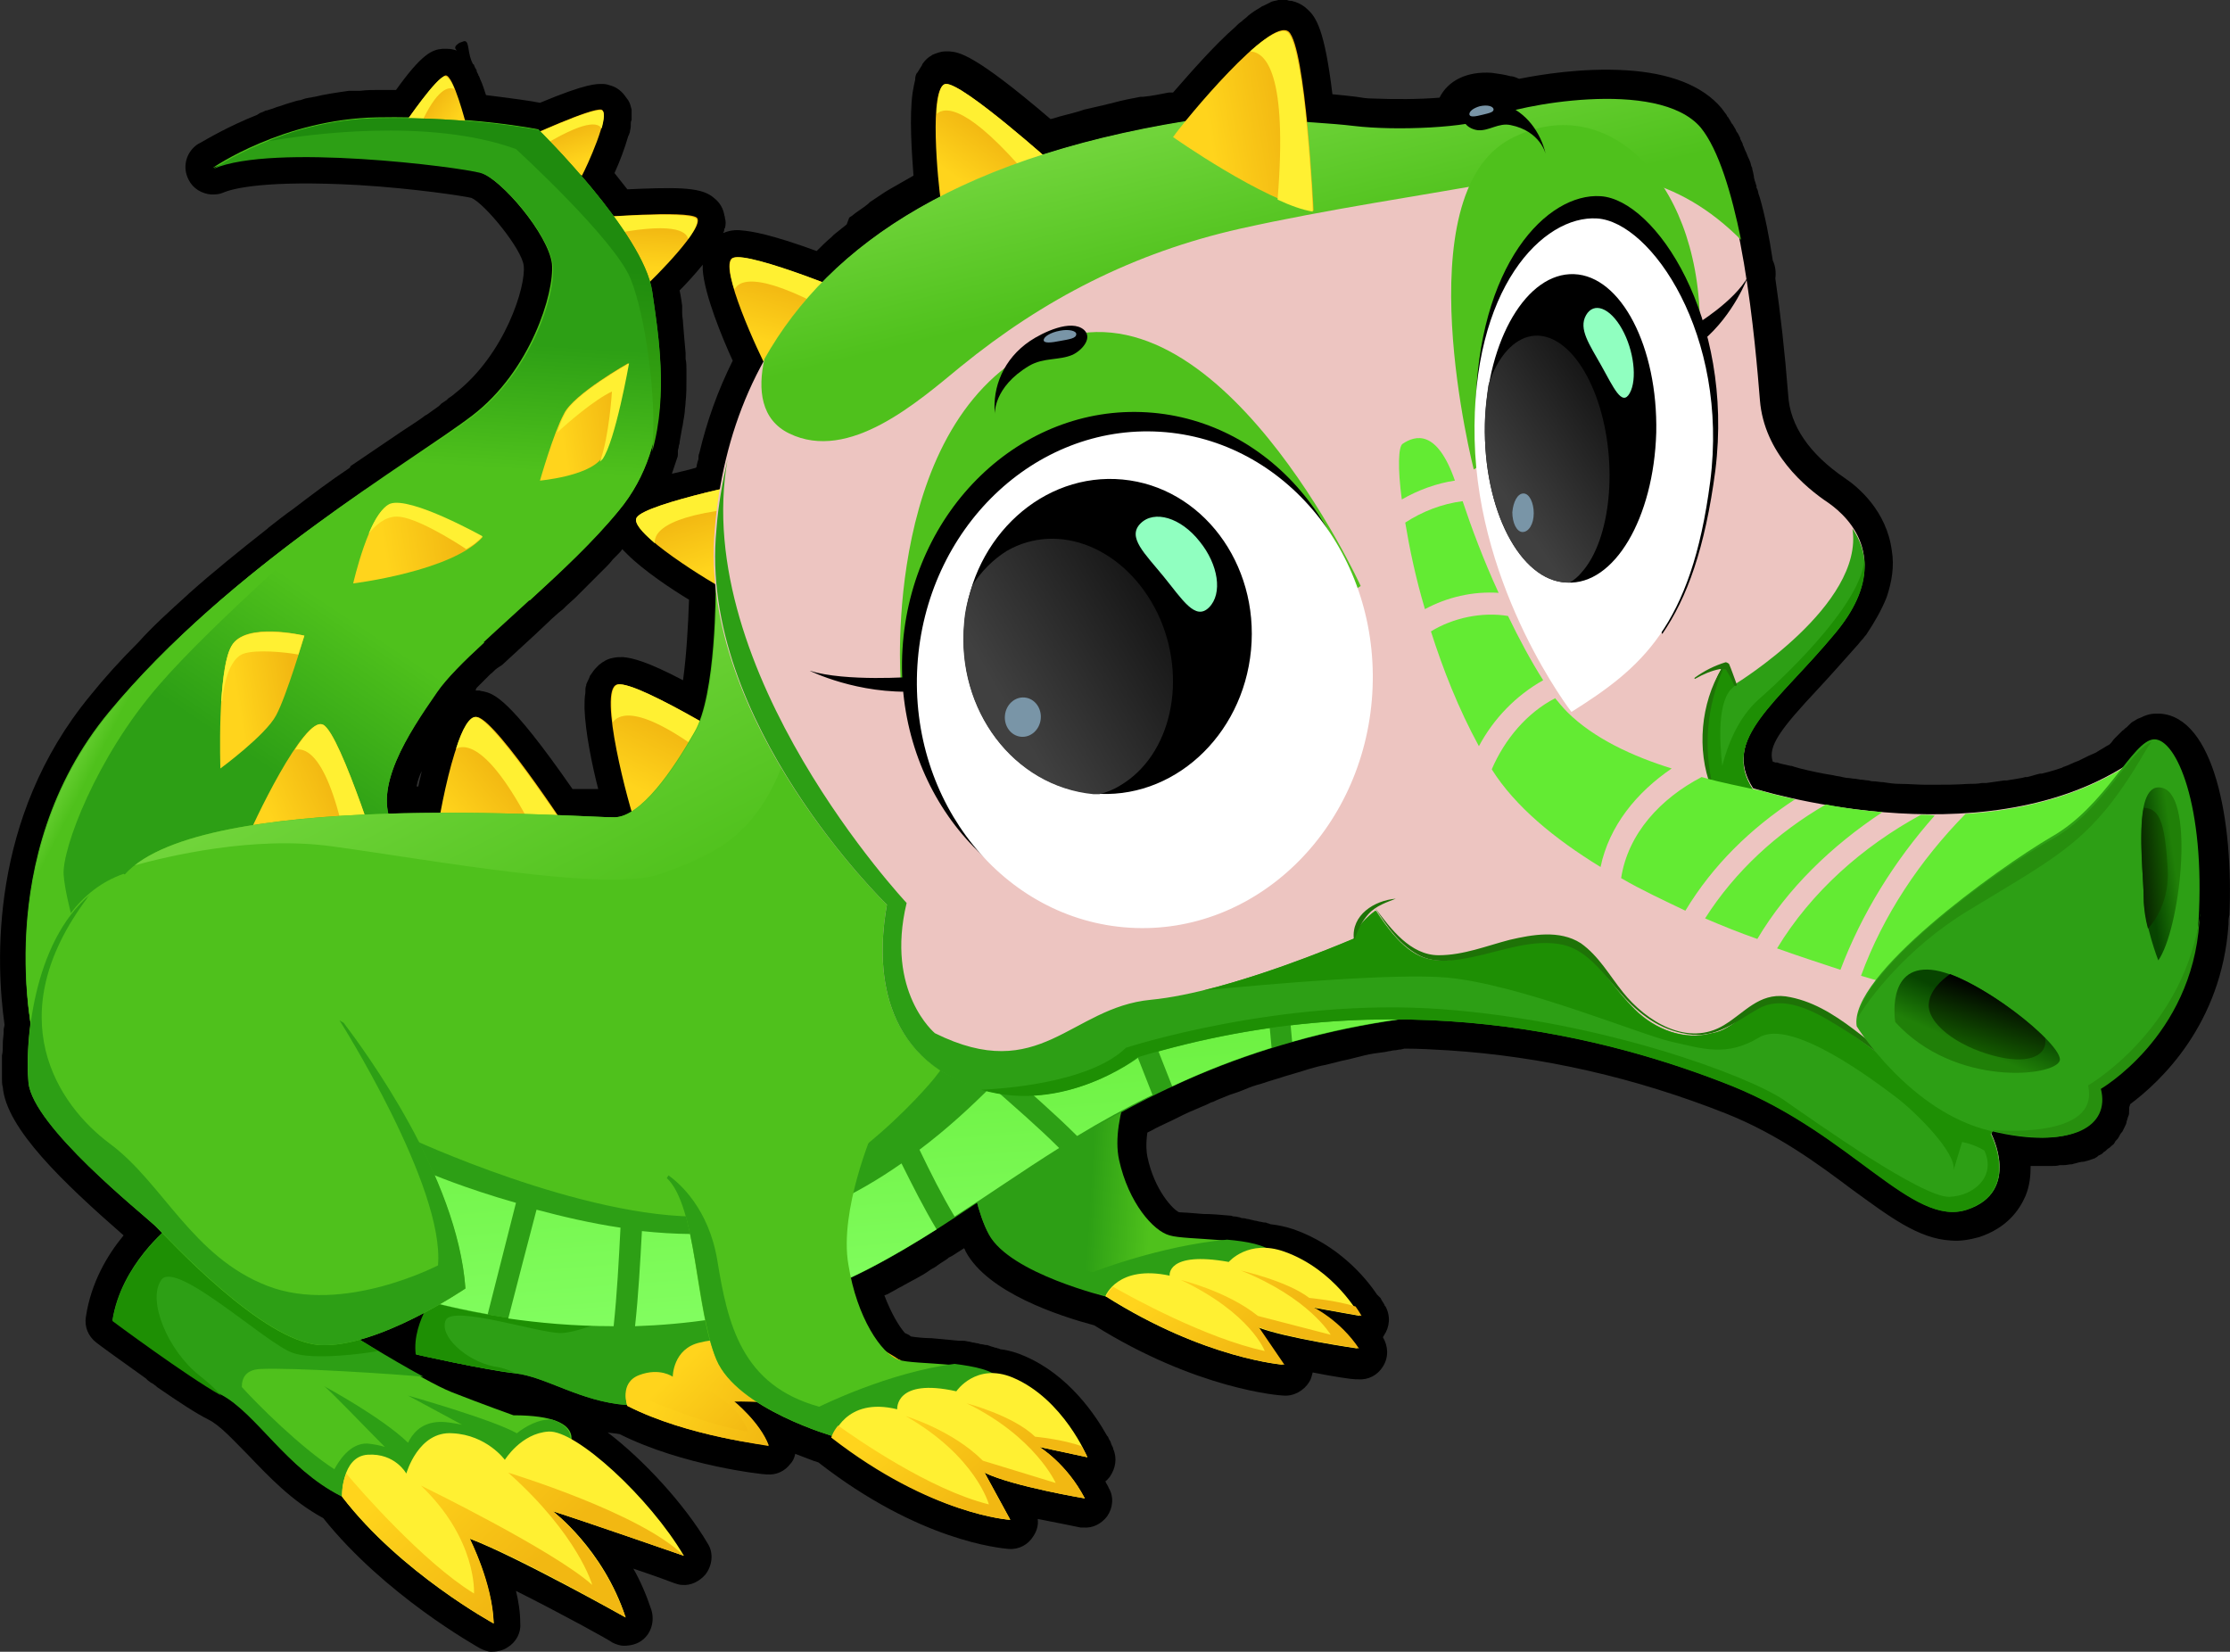 <?xml version="1.0" standalone="no"?>
<svg version="1.1" x="0" y="0" width="100%" height="100%" viewBox="-0.05 -0.25 260.3 192.8" xmlns="http://www.w3.org/2000/svg" xmlns:xlink="http://www.w3.org/1999/xlink">
  <rect x="-0.05" y="-0.25" width="260.3" height="192.8" fill="#333333" stroke="none"/>
  <style type="text/css">.st1{stroke:none;stroke-width:1;stroke-linecap:butt;stroke-linejoin:miter;fill:#000000;fill-opacity:1;fill-rule:nonzero;}
.st2{stroke:none;stroke-width:1;stroke-linecap:butt;stroke-linejoin:miter;fill:#4fc11c;fill-opacity:1;fill-rule:nonZero;}
.st3{stroke:none;stroke-width:1;stroke-linecap:butt;stroke-linejoin:miter;fill:url(#117360CD-4AC2-0923-1A0E-364607EC2BB8);fill-rule:nonZero;}
.st4{stroke:none;stroke-width:1;stroke-linecap:butt;stroke-linejoin:miter;fill:#fff032;fill-opacity:1;fill-rule:nonZero;}
.st5{stroke:none;stroke-width:1;stroke-linecap:butt;stroke-linejoin:miter;fill:url(#823E03ED-3ADC-F94F-6C4F-78B64244F406);fill-rule:nonZero;}
.st6{stroke:none;stroke-width:1;stroke-linecap:butt;stroke-linejoin:miter;fill:#fff032;fill-opacity:1;fill-rule:nonZero;}
.st7{stroke:none;stroke-width:1;stroke-linecap:butt;stroke-linejoin:miter;fill:url(#348D54E4-9337-5634-93DE-0567E0289EB3);fill-rule:nonZero;}
.st8{stroke:none;stroke-width:1;stroke-linecap:butt;stroke-linejoin:miter;fill:#fff032;fill-opacity:1;fill-rule:nonZero;}
.st9{stroke:none;stroke-width:1;stroke-linecap:butt;stroke-linejoin:miter;fill:url(#C9B92D5D-E42F-EA6A-49DA-18BB1FAD75E4);fill-rule:nonZero;}
.st10{stroke:none;stroke-width:1;stroke-linecap:butt;stroke-linejoin:miter;fill:url(#774CDBD8-CD8C-A099-CEEF-45A3BFE0E297);fill-rule:nonZero;}
.st11{stroke:none;stroke-width:1;stroke-linecap:butt;stroke-linejoin:miter;fill:url(#F0E0C58F-15B3-893D-1BFB-953F2576D291);fill-rule:nonZero;}
.st12{stroke:none;stroke-width:1;stroke-linecap:butt;stroke-linejoin:miter;fill:url(#8289F9E6-6BB1-BF99-E7BD-6E9ED6525ABC);fill-rule:nonZero;}
.st13{stroke:none;stroke-width:1;stroke-linecap:butt;stroke-linejoin:miter;fill:url(#FAF840D5-A545-E6E9-757B-3969062F9EAE);fill-rule:nonZero;}
.st14{stroke:none;stroke-width:1;stroke-linecap:butt;stroke-linejoin:miter;fill:#fff032;fill-opacity:1;fill-rule:nonZero;}
.st15{stroke:none;stroke-width:1;stroke-linecap:butt;stroke-linejoin:miter;fill:url(#FAF85B74-3E09-F7D9-D22C-7D0FC8511A80);fill-rule:nonZero;}
.st16{stroke:none;stroke-width:1;stroke-linecap:butt;stroke-linejoin:miter;fill:#fff032;fill-opacity:1;fill-rule:nonZero;}
.st17{stroke:none;stroke-width:1;stroke-linecap:butt;stroke-linejoin:miter;fill:url(#1B5ED749-AFE5-B560-B089-A73DECC90ADC);fill-rule:nonZero;}
.st18{stroke:none;stroke-width:1;stroke-linecap:butt;stroke-linejoin:miter;fill:#fff032;fill-opacity:1;fill-rule:nonZero;}
.st19{stroke:none;stroke-width:1;stroke-linecap:butt;stroke-linejoin:miter;fill:url(#CB0F9AEF-BE63-26BB-6548-648CFB31AFB5);fill-rule:nonZero;}
.st20{stroke:none;stroke-width:1;stroke-linecap:butt;stroke-linejoin:miter;fill:#2d9f15;fill-opacity:1;fill-rule:nonZero;}
.st21{stroke:none;stroke-width:1;stroke-linecap:butt;stroke-linejoin:miter;fill:#1e8f04;fill-opacity:1;fill-rule:nonZero;}
.st22{stroke:none;stroke-width:1;stroke-linecap:butt;stroke-linejoin:miter;fill:#4fc11c;fill-opacity:1;fill-rule:nonZero;}
.st23{stroke:none;stroke-width:1;stroke-linecap:butt;stroke-linejoin:miter;fill:#2d9f15;fill-opacity:1;fill-rule:nonZero;}
.st24{stroke:none;stroke-width:1;stroke-linecap:butt;stroke-linejoin:miter;fill:url(#676EAE39-9026-F9FE-B1A2-6F2F0A06CDF5);fill-rule:nonZero;}
.st25{stroke:none;stroke-width:1;stroke-linecap:butt;stroke-linejoin:miter;fill:url(#E946EDDA-104D-A27F-A84A-044E2E979550);fill-rule:nonZero;}
.st26{stroke:none;stroke-width:1;stroke-linecap:butt;stroke-linejoin:miter;fill:url(#AE0FD109-5ED7-B508-FAEC-AECE363D12C3);fill-rule:nonZero;}
.st27{stroke:none;stroke-width:1;stroke-linecap:butt;stroke-linejoin:miter;fill:#2d9f15;fill-opacity:1;fill-rule:nonZero;}
.st28{stroke:none;stroke-width:1;stroke-linecap:butt;stroke-linejoin:miter;fill:#fff032;fill-opacity:1;fill-rule:nonZero;}
.st29{stroke:none;stroke-width:1;stroke-linecap:butt;stroke-linejoin:miter;fill:url(#BF1B190E-076E-9CA5-4FF3-EC96A05FD22B);fill-rule:nonZero;}
.st30{stroke:none;stroke-width:1;stroke-linecap:butt;stroke-linejoin:miter;fill:url(#BDEADE1F-F8BD-AD10-9EE5-CF221CFBF938);fill-rule:nonZero;}
.st31{stroke:none;stroke-width:1;stroke-linecap:butt;stroke-linejoin:miter;fill:#fff032;fill-opacity:1;fill-rule:nonZero;}
.st32{stroke:none;stroke-width:1;stroke-linecap:butt;stroke-linejoin:miter;fill:url(#77C28DDF-18BA-7349-542A-1E429A0B692D);fill-rule:nonZero;}
.st33{stroke:none;stroke-width:1;stroke-linecap:butt;stroke-linejoin:miter;fill:#fff032;fill-opacity:1;fill-rule:nonZero;}
.st34{stroke:none;stroke-width:1;stroke-linecap:butt;stroke-linejoin:miter;fill:url(#05AA8141-1A2A-F442-50D7-12BF353AC058);fill-rule:nonZero;}
.st35{stroke:none;stroke-width:1;stroke-linecap:butt;stroke-linejoin:miter;fill:#fff032;fill-opacity:1;fill-rule:nonZero;}
.st36{stroke:none;stroke-width:1;stroke-linecap:butt;stroke-linejoin:miter;fill:url(#7AED3801-DA9E-6BCF-EC35-FAF565FCDE92);fill-rule:nonZero;}
.st37{stroke:none;stroke-width:1;stroke-linecap:butt;stroke-linejoin:miter;fill:#fff032;fill-opacity:1;fill-rule:nonZero;}
.st38{stroke:none;stroke-width:1;stroke-linecap:butt;stroke-linejoin:miter;fill:#4fc11c;fill-opacity:1;fill-rule:nonZero;}
.st39{stroke:none;stroke-width:1;stroke-linecap:butt;stroke-linejoin:miter;fill:url(#DEBACD05-856E-79AD-AE26-308331CB7F34);fill-rule:nonZero;}
.st40{stroke:none;stroke-width:1;stroke-linecap:butt;stroke-linejoin:miter;fill:#2d9f15;fill-opacity:1;fill-rule:nonZero;}
.st41{stroke:none;stroke-width:1;stroke-linecap:butt;stroke-linejoin:miter;fill:url(#D3DC02DF-F028-EA0A-62F7-B2E2174D4B30);fill-rule:nonzero;}
.st42{stroke:none;stroke-width:1;stroke-linecap:butt;stroke-linejoin:miter;fill:#4fc11c;fill-opacity:1;fill-rule:nonZero;}
.st43{stroke:none;stroke-width:1;stroke-linecap:butt;stroke-linejoin:miter;fill:#2d9f15;fill-opacity:1;fill-rule:nonZero;}
.st44{stroke:none;stroke-width:1;stroke-linecap:butt;stroke-linejoin:miter;fill:#1e8f04;fill-opacity:1;fill-rule:nonZero;}
.st45{stroke:none;stroke-width:1;stroke-linecap:butt;stroke-linejoin:miter;fill:#4fc11c;fill-opacity:1;fill-rule:nonZero;}
.st46{stroke:none;stroke-width:1;stroke-linecap:butt;stroke-linejoin:miter;fill:#2d9f15;fill-opacity:1;fill-rule:nonZero;}
.st47{stroke:none;stroke-width:1;stroke-linecap:butt;stroke-linejoin:miter;fill:#fff032;fill-opacity:1;fill-rule:nonZero;}
.st48{stroke:none;stroke-width:1;stroke-linecap:butt;stroke-linejoin:miter;fill:url(#B0821A12-FDE4-4881-449A-166E5EB1E524);fill-rule:nonZero;}
.st49{stroke:none;stroke-width:1;stroke-linecap:butt;stroke-linejoin:miter;fill:#4fc11c;fill-opacity:1;fill-rule:nonZero;}
.st50{stroke:none;stroke-width:1;stroke-linecap:butt;stroke-linejoin:miter;fill:#2d9f15;fill-opacity:1;fill-rule:nonZero;}
.st51{stroke:none;stroke-width:1;stroke-linecap:butt;stroke-linejoin:miter;fill:#fff032;fill-opacity:1;fill-rule:nonZero;}
.st52{stroke:none;stroke-width:1;stroke-linecap:butt;stroke-linejoin:miter;fill:url(#46BCCC06-DB6A-253E-4714-3B0E75A12BC4);fill-rule:nonZero;}
.st53{stroke:none;stroke-width:1;stroke-linecap:butt;stroke-linejoin:miter;fill:url(#DA198E7D-BAE5-3DFC-15E6-F81E0F30BBB8);fill-rule:nonZero;}
.st54{stroke:none;stroke-width:1;stroke-linecap:butt;stroke-linejoin:miter;fill:#fff032;fill-opacity:1;fill-rule:nonZero;}
.st55{stroke:none;stroke-width:1;stroke-linecap:butt;stroke-linejoin:miter;fill:url(#873E172D-00B5-7174-21ED-8F8D5345467D);fill-rule:nonZero;}
.st56{stroke:none;stroke-width:1;stroke-linecap:butt;stroke-linejoin:miter;fill:#fff032;fill-opacity:1;fill-rule:nonZero;}
.st57{stroke:none;stroke-width:1;stroke-linecap:butt;stroke-linejoin:miter;fill:#4fc11c;fill-opacity:1;fill-rule:nonZero;}
.st58{stroke:none;stroke-width:1;stroke-linecap:butt;stroke-linejoin:miter;fill:url(#505208A5-F390-2344-EAF4-DDDF64A8C0A3);fill-rule:nonZero;}
.st59{stroke:none;stroke-width:1;stroke-linecap:butt;stroke-linejoin:miter;fill:url(#6A2FDE39-3DEE-5368-2E5E-67C61FE06C8E);fill-rule:nonzero;}
.st60{stroke:none;stroke-width:1;stroke-linecap:butt;stroke-linejoin:miter;fill:#2d9f15;fill-opacity:1;fill-rule:nonZero;}
.st61{stroke:none;stroke-width:1;stroke-linecap:butt;stroke-linejoin:miter;fill:#1e8f04;fill-opacity:1;fill-rule:nonZero;}
.st62{stroke:none;stroke-width:1;stroke-linecap:butt;stroke-linejoin:miter;fill:#1e7307;fill-opacity:1;fill-rule:nonZero;}
.st63{stroke:none;stroke-width:1;stroke-linecap:butt;stroke-linejoin:miter;fill:url(#403CECB0-74FE-2CA8-3B8B-15D5857EEF75);fill-rule:nonzero;}
.st64{stroke:none;stroke-width:1;stroke-linecap:butt;stroke-linejoin:miter;fill:#2d9f15;fill-opacity:1;fill-rule:nonZero;}
.st65{stroke:none;stroke-width:1;stroke-linecap:butt;stroke-linejoin:miter;fill:#1e8f04;fill-opacity:1;fill-rule:nonZero;}
.st66{stroke:none;stroke-width:1;stroke-linecap:butt;stroke-linejoin:miter;fill:#1e7307;fill-opacity:1;fill-rule:nonzero;}
.st67{stroke:none;stroke-width:1;stroke-linecap:butt;stroke-linejoin:miter;fill:#2d9f15;fill-opacity:1;fill-rule:nonZero;}
.st68{stroke:none;stroke-width:1;stroke-linecap:butt;stroke-linejoin:miter;fill:#278f0e;fill-opacity:1;fill-rule:nonzero;}
.st69{stroke:none;stroke-width:1;stroke-linecap:butt;stroke-linejoin:miter;fill:url(#26CD31B3-784C-BCCF-7018-F025F2C46A3C);fill-rule:nonZero;}
.st70{stroke:none;stroke-width:1;stroke-linecap:butt;stroke-linejoin:miter;fill:url(#B24F0075-46F0-E2F0-9F4B-10764EC6D85A);fill-rule:nonZero;}
.st71{stroke:none;stroke-width:1;stroke-linecap:butt;stroke-linejoin:miter;fill:url(#38134439-D84E-6B0B-2021-C29862B77ED9);fill-rule:nonZero;}
.st72{stroke:none;stroke-width:1;stroke-linecap:butt;stroke-linejoin:miter;fill:url(#57D09549-606C-3EC6-01D7-94A6573EB67A);fill-rule:nonZero;}
.st73{stroke:none;stroke-width:1;stroke-linecap:butt;stroke-linejoin:miter;fill:url(#39C05C35-600C-A82E-EB37-51BCBDED66CE);fill-rule:nonZero;}
.st74{stroke:none;stroke-width:1;stroke-linecap:butt;stroke-linejoin:miter;fill:#fff032;fill-opacity:1;fill-rule:nonZero;}
.st75{stroke:none;stroke-width:1;stroke-linecap:butt;stroke-linejoin:miter;fill:#000000;fill-opacity:1;fill-rule:nonZero;}
.st76{stroke:none;stroke-width:1;stroke-linecap:butt;stroke-linejoin:miter;fill:#000000;fill-opacity:1;fill-rule:nonZero;}
.st77{stroke:none;stroke-width:1;stroke-linecap:butt;stroke-linejoin:miter;fill:#ffffff;fill-opacity:1;fill-rule:nonZero;}
.st78{stroke:none;stroke-width:1;stroke-linecap:butt;stroke-linejoin:miter;fill:#000000;fill-opacity:1;fill-rule:nonZero;}
.st79{stroke:none;stroke-width:1;stroke-linecap:butt;stroke-linejoin:miter;fill:url(#C08A7657-BE3A-BD9F-372F-69A6876453E3);fill-rule:nonZero;}
.st80{stroke:none;stroke-width:1;stroke-linecap:butt;stroke-linejoin:miter;fill:#7995a7;fill-opacity:1;fill-rule:nonZero;}
.st81{stroke:none;stroke-width:1;stroke-linecap:butt;stroke-linejoin:miter;fill:#90ffc0;fill-opacity:1;fill-rule:nonZero;}
.st82{stroke:none;stroke-width:1;stroke-linecap:butt;stroke-linejoin:miter;fill:#000000;fill-opacity:1;fill-rule:nonZero;}
.st83{stroke:none;stroke-width:1;stroke-linecap:butt;stroke-linejoin:miter;fill:#7995a7;fill-opacity:1;fill-rule:nonZero;}
.st84{stroke:none;stroke-width:1;stroke-linecap:butt;stroke-linejoin:miter;fill:#000000;fill-opacity:1;fill-rule:nonZero;}
.st85{stroke:none;stroke-width:1;stroke-linecap:butt;stroke-linejoin:miter;fill:#7995a7;fill-opacity:1;fill-rule:nonZero;}
.st86{stroke:none;stroke-width:1;stroke-linecap:butt;stroke-linejoin:miter;fill:#000000;fill-opacity:1;fill-rule:nonZero;}
.st87{stroke:none;stroke-width:1;stroke-linecap:butt;stroke-linejoin:miter;fill:#000000;fill-opacity:1;fill-rule:nonZero;}
.st88{stroke:none;stroke-width:1;stroke-linecap:butt;stroke-linejoin:miter;fill:#ffffff;fill-opacity:1;fill-rule:nonZero;}
.st89{stroke:none;stroke-width:1;stroke-linecap:butt;stroke-linejoin:miter;fill:#000000;fill-opacity:1;fill-rule:nonZero;}
.st90{stroke:none;stroke-width:1;stroke-linecap:butt;stroke-linejoin:miter;fill:url(#25F0C6B7-B3C5-5767-AA2F-54512E8A4911);fill-rule:nonZero;}
.st91{stroke:none;stroke-width:1;stroke-linecap:butt;stroke-linejoin:miter;fill:#7995a7;fill-opacity:1;fill-rule:nonZero;}
.st92{stroke:none;stroke-width:1;stroke-linecap:butt;stroke-linejoin:miter;fill:#90ffc0;fill-opacity:1;fill-rule:nonZero;}</style>
  <defs>
    <linearGradient x1="75.362" y1="26.197" x2="75.132" y2="30.925" gradientUnits="userSpaceOnUse" id="117360CD-4AC2-0923-1A0E-364607EC2BB8">
      <stop offset="0.552%" style="stop-color:#f2b812;stop-opacity:1;"/>
      <stop offset="100%" style="stop-color:#ffd41c;stop-opacity:1;"/>
    </linearGradient>
    <linearGradient x1="65.995" y1="14.986" x2="67.147" y2="18.625" gradientUnits="userSpaceOnUse" id="823E03ED-3ADC-F94F-6C4F-78B64244F406">
      <stop offset="0.552%" style="stop-color:#f2b812;stop-opacity:1;"/>
      <stop offset="100%" style="stop-color:#ffd41c;stop-opacity:1;"/>
    </linearGradient>
    <linearGradient x1="50.258" y1="11.698" x2="53.072" y2="13.842" gradientUnits="userSpaceOnUse" id="348D54E4-9337-5634-93DE-0567E0289EB3">
      <stop offset="0.552%" style="stop-color:#f2b812;stop-opacity:1;"/>
      <stop offset="100%" style="stop-color:#ffd41c;stop-opacity:1;"/>
    </linearGradient>
    <linearGradient x1="49.61" y1="53.96" x2="50.516" y2="39.223" gradientUnits="userSpaceOnUse" id="C9B92D5D-E42F-EA6A-49DA-18BB1FAD75E4">
      <stop offset="0%" style="stop-color:#4fc11c;stop-opacity:1;"/>
      <stop offset="100%" style="stop-color:#2d9f15;stop-opacity:1;"/>
    </linearGradient>
    <linearGradient x1="41.625" y1="72.339" x2="30.46" y2="88.981" gradientUnits="userSpaceOnUse" id="774CDBD8-CD8C-A099-CEEF-45A3BFE0E297">
      <stop offset="0%" style="stop-color:#4fc11c;stop-opacity:1;"/>
      <stop offset="100%" style="stop-color:#2d9f15;stop-opacity:1;"/>
    </linearGradient>
    <linearGradient x1="52.47" y1="57.094" x2="54.126" y2="30.148" gradientUnits="userSpaceOnUse" id="F0E0C58F-15B3-893D-1BFB-953F2576D291">
      <stop offset="0%" style="stop-color:#48b612;stop-opacity:1;"/>
      <stop offset="100%" style="stop-color:#1f8b0e;stop-opacity:1;"/>
    </linearGradient>
    <linearGradient x1="13.573" y1="84.023" x2="10.295" y2="82.342" gradientUnits="userSpaceOnUse" id="8289F9E6-6BB1-BF99-E7BD-6E9ED6525ABC">
      <stop offset="0%" style="stop-color:#4fc11c;stop-opacity:1;"/>
      <stop offset="100%" style="stop-color:#70d43a;stop-opacity:1;"/>
    </linearGradient>
    <linearGradient x1="34.417" y1="80.451" x2="27.653" y2="81.547" gradientUnits="userSpaceOnUse" id="FAF840D5-A545-E6E9-757B-3969062F9EAE">
      <stop offset="0.552%" style="stop-color:#f2b812;stop-opacity:1;"/>
      <stop offset="100%" style="stop-color:#ffd41c;stop-opacity:1;"/>
    </linearGradient>
    <linearGradient x1="53.399" y1="61.541" x2="44.62" y2="62.965" gradientUnits="userSpaceOnUse" id="FAF85B74-3E09-F7D9-D22C-7D0FC8511A80">
      <stop offset="0.552%" style="stop-color:#f2b812;stop-opacity:1;"/>
      <stop offset="100%" style="stop-color:#ffd41c;stop-opacity:1;"/>
    </linearGradient>
    <linearGradient x1="72.223" y1="48.329" x2="65.322" y2="49.448" gradientUnits="userSpaceOnUse" id="1B5ED749-AFE5-B560-B089-A73DECC90ADC">
      <stop offset="0.552%" style="stop-color:#f2b812;stop-opacity:1;"/>
      <stop offset="100%" style="stop-color:#ffd41c;stop-opacity:1;"/>
    </linearGradient>
    <linearGradient x1="99.131" y1="180.89" x2="95.523" y2="177.71" gradientUnits="userSpaceOnUse" id="CB0F9AEF-BE63-26BB-6548-648CFB31AFB5">
      <stop offset="0%" style="stop-color:#4fc11c;stop-opacity:1;"/>
      <stop offset="100%" style="stop-color:#2d9f15;stop-opacity:1;"/>
    </linearGradient>
    <linearGradient x1="91.512" y1="163.586" x2="83.503" y2="155.285" gradientUnits="userSpaceOnUse" id="676EAE39-9026-F9FE-B1A2-6F2F0A06CDF5">
      <stop offset="0.552%" style="stop-color:#f2b812;stop-opacity:1;"/>
      <stop offset="100%" style="stop-color:#ffd41c;stop-opacity:1;"/>
    </linearGradient>
    <linearGradient x1="92.503" y1="162.976" x2="80.148" y2="156.316" gradientUnits="userSpaceOnUse" id="E946EDDA-104D-A27F-A84A-044E2E979550">
      <stop offset="0.552%" style="stop-color:#f2b812;stop-opacity:1;"/>
      <stop offset="100%" style="stop-color:#ffd41c;stop-opacity:1;"/>
    </linearGradient>
    <linearGradient x1="134.527" y1="136.681" x2="127.369" y2="136.242" gradientUnits="userSpaceOnUse" id="AE0FD109-5ED7-B508-FAEC-AECE363D12C3">
      <stop offset="0%" style="stop-color:#4fc11c;stop-opacity:1;"/>
      <stop offset="100%" style="stop-color:#2d9f15;stop-opacity:1;"/>
    </linearGradient>
    <linearGradient x1="147.501" y1="155.821" x2="138.315" y2="146.301" gradientUnits="userSpaceOnUse" id="BF1B190E-076E-9CA5-4FF3-EC96A05FD22B">
      <stop offset="0.552%" style="stop-color:#f2b812;stop-opacity:1;"/>
      <stop offset="100%" style="stop-color:#ffd41c;stop-opacity:1;"/>
    </linearGradient>
    <linearGradient x1="82.195" y1="59.247" x2="84.244" y2="65.653" gradientUnits="userSpaceOnUse" id="BDEADE1F-F8BD-AD10-9EE5-CF221CFBF938">
      <stop offset="0.552%" style="stop-color:#f2b812;stop-opacity:1;"/>
      <stop offset="100%" style="stop-color:#ffd41c;stop-opacity:1;"/>
    </linearGradient>
    <linearGradient x1="79.736" y1="85.47" x2="76.204" y2="92.777" gradientUnits="userSpaceOnUse" id="77C28DDF-18BA-7349-542A-1E429A0B692D">
      <stop offset="0.552%" style="stop-color:#f2b812;stop-opacity:1;"/>
      <stop offset="100%" style="stop-color:#ffd41c;stop-opacity:1;"/>
    </linearGradient>
    <linearGradient x1="60.179" y1="91.998" x2="53.909" y2="97.148" gradientUnits="userSpaceOnUse" id="05AA8141-1A2A-F442-50D7-12BF353AC058">
      <stop offset="0.552%" style="stop-color:#f2b812;stop-opacity:1;"/>
      <stop offset="100%" style="stop-color:#ffd41c;stop-opacity:1;"/>
    </linearGradient>
    <linearGradient x1="39.681" y1="93.711" x2="32.241" y2="96.949" gradientUnits="userSpaceOnUse" id="7AED3801-DA9E-6BCF-EC35-FAF565FCDE92">
      <stop offset="0.552%" style="stop-color:#f2b812;stop-opacity:1;"/>
      <stop offset="100%" style="stop-color:#ffd41c;stop-opacity:1;"/>
    </linearGradient>
    <linearGradient x1="67.034" y1="109.911" x2="53.085" y2="82.429" gradientUnits="userSpaceOnUse" id="DEBACD05-856E-79AD-AE26-308331CB7F34">
      <stop offset="0%" style="stop-color:#4fc11c;stop-opacity:1;"/>
      <stop offset="100%" style="stop-color:#70d43a;stop-opacity:1;"/>
    </linearGradient>
    <linearGradient x1="63.168" y1="181.519" x2="50.449" y2="168.335" gradientUnits="userSpaceOnUse" id="B0821A12-FDE4-4881-449A-166E5EB1E524">
      <stop offset="0.552%" style="stop-color:#f2b812;stop-opacity:1;"/>
      <stop offset="100%" style="stop-color:#ffd41c;stop-opacity:1;"/>
    </linearGradient>
    <linearGradient x1="115.979" y1="172.46" x2="106.443" y2="162.576" gradientUnits="userSpaceOnUse" id="46BCCC06-DB6A-253E-4714-3B0E75A12BC4">
      <stop offset="0.552%" style="stop-color:#f2b812;stop-opacity:1;"/>
      <stop offset="100%" style="stop-color:#ffd41c;stop-opacity:1;"/>
    </linearGradient>
    <linearGradient x1="115.81" y1="15.328" x2="111.903" y2="20.804" gradientUnits="userSpaceOnUse" id="DA198E7D-BAE5-3DFC-15E6-F81E0F30BBB8">
      <stop offset="0.552%" style="stop-color:#f2b812;stop-opacity:1;"/>
      <stop offset="100%" style="stop-color:#ffd41c;stop-opacity:1;"/>
    </linearGradient>
    <linearGradient x1="92.684" y1="33.519" x2="90.829" y2="39.986" gradientUnits="userSpaceOnUse" id="873E172D-00B5-7174-21ED-8F8D5345467D">
      <stop offset="0.552%" style="stop-color:#f2b812;stop-opacity:1;"/>
      <stop offset="100%" style="stop-color:#ffd41c;stop-opacity:1;"/>
    </linearGradient>
    <linearGradient x1="144.546" y1="30.692" x2="140.502" y2="13.961" gradientUnits="userSpaceOnUse" id="505208A5-F390-2344-EAF4-DDDF64A8C0A3">
      <stop offset="0%" style="stop-color:#4fc11c;stop-opacity:1;"/>
      <stop offset="100%" style="stop-color:#70d43a;stop-opacity:1;"/>
    </linearGradient>
    <linearGradient x1="231.791" y1="117.38" x2="229.822" y2="121.907" gradientUnits="userSpaceOnUse" id="26CD31B3-784C-BCCF-7018-F025F2C46A3C">
      <stop offset="0.552%" style="stop-color:#074400;stop-opacity:1;"/>
      <stop offset="100%" style="stop-color:#208008;stop-opacity:1;"/>
    </linearGradient>
    <linearGradient x1="230.772" y1="122.899" x2="233.145" y2="115.228" gradientUnits="userSpaceOnUse" id="B24F0075-46F0-E2F0-9F4B-10764EC6D85A">
      <stop offset="0.552%" style="stop-color:#156000;stop-opacity:1;"/>
      <stop offset="100%" style="stop-color:#000000;stop-opacity:1;"/>
    </linearGradient>
    <linearGradient x1="250.743" y1="101.888" x2="253.94" y2="101.45" gradientUnits="userSpaceOnUse" id="38134439-D84E-6B0B-2021-C29862B77ED9">
      <stop offset="0.552%" style="stop-color:#074400;stop-opacity:1;"/>
      <stop offset="100%" style="stop-color:#208008;stop-opacity:1;"/>
    </linearGradient>
    <linearGradient x1="253.318" y1="100.731" x2="247.792" y2="101.237" gradientUnits="userSpaceOnUse" id="57D09549-606C-3EC6-01D7-94A6573EB67A">
      <stop offset="0.552%" style="stop-color:#156000;stop-opacity:1;"/>
      <stop offset="100%" style="stop-color:#000000;stop-opacity:1;"/>
    </linearGradient>
    <linearGradient x1="149.958" y1="14.107" x2="141.135" y2="15.537" gradientUnits="userSpaceOnUse" id="39C05C35-600C-A82E-EB37-51BCBDED66CE">
      <stop offset="0.552%" style="stop-color:#f2b812;stop-opacity:1;"/>
      <stop offset="100%" style="stop-color:#ffd41c;stop-opacity:1;"/>
    </linearGradient>
    <linearGradient x1="175.225" y1="57.101" x2="195.96" y2="43.242" gradientUnits="userSpaceOnUse" id="C08A7657-BE3A-BD9F-372F-69A6876453E3">
      <stop offset="0%" style="stop-color:#404040;stop-opacity:1;"/>
      <stop offset="100%" style="stop-color:#000000;stop-opacity:1;"/>
    </linearGradient>
    <linearGradient x1="117.125" y1="81.782" x2="145.281" y2="65.359" gradientUnits="userSpaceOnUse" id="25F0C6B7-B3C5-5767-AA2F-54512E8A4911">
      <stop offset="0%" style="stop-color:#404040;stop-opacity:1;"/>
      <stop offset="100%" style="stop-color:#000000;stop-opacity:1;"/>
    </linearGradient>
  </defs>
  <g id="组320">
    <path class="st1" id="复合路径42" d="M 14.378 143.95 C 12.478 146.25 10.578 149.45 9.978 153.45 C 9.778 154.65 10.278 155.75 11.178 156.45 C 11.278 156.55 13.878 158.45 16.978 160.65 C 16.978 160.65 17.178 160.85 17.178 160.85 C 17.178 160.85 17.578 161.15 17.578 161.15 C 17.578 161.15 17.778 161.25 17.778 161.25 C 17.778 161.25 18.178 161.55 18.178 161.55 C 18.178 161.55 18.278 161.65 18.278 161.65 C 20.878 163.45 22.878 164.75 24.278 165.45 C 25.678 166.15 27.178 167.85 28.878 169.55 C 31.278 172.05 33.978 174.95 37.678 176.95 C 44.878 185.95 55.478 191.85 55.978 192.15 C 56.378 192.35 56.878 192.55 57.278 192.55 C 57.878 192.55 58.578 192.45 59.178 192.05 C 60.178 191.45 60.778 190.35 60.678 189.25 C 60.678 187.95 60.478 186.65 60.178 185.45 C 65.578 188.15 71.378 191.35 71.378 191.45 C 71.778 191.65 72.278 191.85 72.778 191.85 C 73.578 191.85 74.378 191.65 74.978 191.15 C 75.978 190.35 76.378 188.95 75.978 187.65 C 75.378 185.85 74.678 184.25 73.878 182.85 C 76.578 183.75 78.678 184.55 78.678 184.55 C 78.978 184.65 79.278 184.75 79.578 184.75 C 80.578 184.85 81.578 184.35 82.278 183.55 C 83.078 182.55 83.278 181.05 82.578 179.95 C 79.878 175.35 75.078 170.15 70.878 166.95 C 71.378 167.05 71.778 167.05 72.278 167.15 C 79.678 170.85 88.978 171.85 89.378 171.85 C 89.378 171.85 89.478 171.85 89.478 171.85 C 90.578 171.95 91.578 171.45 92.178 170.65 C 92.478 170.35 92.678 169.95 92.778 169.45 C 93.878 169.85 94.778 170.25 95.478 170.45 C 107.278 179.65 116.678 180.45 117.678 180.55 C 118.878 180.65 119.978 180.05 120.578 179.05 C 120.978 178.45 121.178 177.75 121.078 177.05 C 123.578 177.55 125.678 177.95 126.078 178.05 C 126.178 178.05 126.278 178.05 126.378 178.05 C 127.478 178.15 128.478 177.65 129.178 176.75 C 129.878 175.75 129.978 174.45 129.378 173.45 C 129.278 173.15 129.078 172.95 128.978 172.65 C 129.178 172.55 129.278 172.35 129.478 172.15 C 130.178 171.15 130.378 169.95 129.878 168.85 C 129.878 168.85 129.878 168.75 129.878 168.75 C 129.878 168.75 129.778 168.55 129.778 168.55 C 129.778 168.55 129.678 168.35 129.678 168.35 C 129.678 168.35 129.578 168.05 129.578 168.05 C 129.578 168.05 129.478 167.85 129.478 167.85 C 129.378 167.75 129.378 167.65 129.278 167.45 C 129.278 167.45 129.178 167.35 129.178 167.35 C 127.778 164.85 124.678 160.25 119.578 158.05 C 118.678 157.65 117.678 157.35 116.778 157.25 C 116.678 157.25 116.578 157.15 116.478 157.15 C 116.378 157.15 116.278 157.05 116.078 157.05 C 115.878 156.95 115.678 156.95 115.478 156.85 C 115.478 156.85 115.178 156.75 115.178 156.75 C 115.178 156.75 115.078 156.75 115.078 156.75 C 114.878 156.75 114.678 156.65 114.478 156.65 C 114.278 156.65 114.178 156.55 114.078 156.55 C 113.878 156.55 113.678 156.45 113.478 156.45 C 113.478 156.45 113.078 156.35 113.078 156.35 C 112.878 156.35 112.678 156.25 112.378 156.25 C 112.378 156.25 112.278 156.25 112.278 156.25 C 112.278 156.25 112.078 156.25 112.078 156.25 C 112.078 156.25 111.878 156.25 111.878 156.25 C 110.778 156.15 109.678 156.05 108.678 155.95 C 107.878 155.95 106.878 155.85 106.278 155.75 C 106.078 155.55 105.778 155.45 105.578 155.35 C 104.878 154.55 103.978 153.05 103.178 150.95 C 103.278 150.95 103.378 150.85 103.478 150.85 C 103.878 150.65 104.178 150.45 104.578 150.25 C 104.878 150.05 105.178 149.95 105.478 149.75 C 105.878 149.55 106.178 149.35 106.578 149.15 C 106.578 149.15 106.778 149.05 106.778 149.05 C 106.778 149.05 107.478 148.65 107.478 148.65 C 107.878 148.45 108.278 148.15 108.578 147.95 C 108.878 147.75 109.178 147.65 109.378 147.45 C 109.778 147.15 110.178 146.95 110.578 146.65 C 110.578 146.65 110.678 146.55 110.678 146.55 C 110.678 146.55 111.078 146.35 111.078 146.35 C 111.578 146.05 111.978 145.75 112.478 145.45 C 112.578 145.55 112.578 145.65 112.678 145.85 C 115.278 150.65 123.578 153.35 127.678 154.45 C 139.678 161.95 149.378 162.65 149.778 162.65 C 150.978 162.75 152.178 162.05 152.778 161.05 C 152.978 160.75 153.078 160.35 153.178 159.95 C 155.678 160.45 157.778 160.75 158.178 160.75 C 158.278 160.75 158.378 160.75 158.478 160.75 C 159.678 160.85 160.778 160.25 161.378 159.25 C 162.078 158.15 161.978 156.85 161.378 155.85 C 161.378 155.75 161.478 155.75 161.478 155.65 C 162.178 154.65 162.278 153.35 161.678 152.25 C 161.678 152.25 161.578 152.15 161.578 152.15 C 161.578 152.05 161.478 151.95 161.378 151.75 C 161.278 151.65 161.278 151.55 161.178 151.45 C 161.178 151.35 161.078 151.25 161.078 151.25 C 161.078 151.25 160.878 151.05 160.878 151.05 C 160.878 151.05 160.778 150.95 160.778 150.95 C 160.778 150.95 160.678 150.85 160.678 150.85 C 159.278 148.75 156.078 145.05 150.978 143.25 C 150.078 142.95 149.178 142.75 148.278 142.65 C 148.178 142.65 148.078 142.55 147.978 142.55 C 147.878 142.55 147.778 142.45 147.678 142.45 C 147.678 142.45 147.578 142.45 147.578 142.45 C 147.378 142.45 147.178 142.35 146.978 142.35 C 146.978 142.35 146.578 142.25 146.578 142.25 C 146.378 142.25 146.178 142.15 146.078 142.15 C 146.078 142.15 145.678 142.05 145.678 142.05 C 145.478 142.05 145.278 141.95 145.178 141.95 C 144.978 141.95 144.878 141.95 144.678 141.85 C 144.678 141.85 144.178 141.75 144.178 141.75 C 143.978 141.75 143.878 141.75 143.678 141.65 C 143.678 141.65 143.678 141.65 143.678 141.65 C 143.678 141.65 143.578 141.65 143.578 141.65 C 142.478 141.55 141.378 141.45 140.378 141.45 C 139.278 141.35 137.878 141.25 137.578 141.25 C 136.878 140.95 134.678 138.65 133.878 134.75 C 133.778 134.25 133.678 133.35 133.878 131.95 C 133.878 131.95 134.078 131.85 134.078 131.85 C 134.078 131.85 134.478 131.65 134.478 131.65 C 134.978 131.35 135.478 131.15 136.078 130.85 C 136.978 130.45 137.878 129.95 138.778 129.55 C 139.478 129.25 140.178 128.95 140.878 128.65 C 140.878 128.65 141.278 128.45 141.278 128.45 C 141.278 128.45 141.578 128.35 141.578 128.35 C 142.178 128.05 142.778 127.85 143.478 127.55 C 143.778 127.45 144.078 127.35 144.378 127.25 C 144.978 127.05 145.578 126.75 146.178 126.55 C 146.478 126.45 146.778 126.35 147.178 126.25 C 147.778 126.05 148.378 125.85 149.078 125.65 C 150.278 125.25 151.478 124.95 152.678 124.55 C 153.378 124.35 154.078 124.15 154.678 124.05 C 155.078 123.95 155.478 123.85 155.878 123.75 C 156.578 123.55 157.278 123.45 157.978 123.25 C 157.978 123.25 158.378 123.15 158.378 123.15 C 158.378 123.15 159.178 122.95 159.178 122.95 C 159.978 122.75 160.778 122.65 161.578 122.55 C 161.578 122.55 162.078 122.45 162.078 122.45 C 162.278 122.45 162.478 122.35 162.678 122.35 C 162.978 122.35 163.178 122.25 163.478 122.25 C 163.478 122.25 163.878 122.15 163.878 122.15 C 165.578 122.15 167.278 122.25 168.978 122.35 C 179.978 123.05 190.878 125.55 201.478 129.75 C 207.478 132.15 212.078 135.55 216.078 138.55 C 220.478 141.75 223.878 144.35 227.678 144.55 C 228.778 144.65 229.878 144.45 230.978 144.15 C 234.278 143.05 235.678 140.95 236.378 139.35 C 236.878 138.15 236.978 136.95 236.978 135.85 C 237.178 135.85 237.378 135.85 237.478 135.85 C 237.578 135.85 237.678 135.85 237.878 135.85 C 237.878 135.85 237.978 135.85 237.978 135.85 C 238.378 135.85 238.678 135.85 238.978 135.85 C 239.078 135.85 239.178 135.85 239.378 135.85 C 239.778 135.85 240.078 135.85 240.378 135.75 C 240.478 135.75 240.578 135.75 240.778 135.75 C 240.778 135.75 240.878 135.75 240.878 135.75 C 241.178 135.75 241.478 135.65 241.778 135.65 C 241.878 135.65 242.078 135.55 242.178 135.55 C 242.478 135.45 242.878 135.35 243.178 135.35 C 243.278 135.35 243.478 135.25 243.578 135.25 C 243.878 135.15 244.178 135.05 244.478 134.95 C 244.578 134.85 244.678 134.85 244.778 134.75 C 244.778 134.75 244.878 134.65 244.878 134.65 C 245.078 134.55 245.378 134.45 245.478 134.25 C 245.678 134.15 245.778 134.05 245.978 133.85 C 246.178 133.75 246.378 133.55 246.478 133.45 C 246.678 133.35 246.778 133.15 246.878 132.95 C 247.078 132.75 247.178 132.65 247.278 132.45 C 247.378 132.25 247.478 132.05 247.678 131.85 C 247.778 131.65 247.878 131.45 247.978 131.25 C 248.078 131.05 248.178 130.85 248.178 130.65 C 248.278 130.45 248.278 130.25 248.378 130.05 C 248.478 129.85 248.478 129.65 248.478 129.25 C 248.478 129.25 248.478 129.25 248.478 129.25 C 248.478 129.05 248.478 128.95 248.578 128.75 C 248.578 128.75 248.578 128.65 248.578 128.65 C 252.078 126.05 259.278 119.35 260.078 107.65 C 260.078 107.25 260.078 106.95 260.178 106.55 C 260.178 106.55 260.178 106.65 260.178 106.65 C 260.678 95.55 258.378 83.45 252.078 83.05 C 251.878 83.05 251.778 83.05 251.578 83.05 C 251.078 83.05 250.678 83.15 250.178 83.35 C 249.978 83.45 249.778 83.55 249.478 83.65 C 249.278 83.75 249.178 83.85 248.978 83.95 C 248.778 84.05 248.678 84.15 248.478 84.35 C 248.378 84.45 248.278 84.55 248.178 84.65 C 247.978 84.75 247.878 84.95 247.678 85.05 C 247.578 85.15 247.478 85.25 247.478 85.25 C 247.378 85.35 247.178 85.55 246.978 85.75 C 246.978 85.75 246.778 85.95 246.778 85.95 C 246.578 86.15 246.478 86.35 246.378 86.45 C 246.378 86.45 246.178 86.65 246.178 86.65 C 246.178 86.65 246.178 86.65 246.178 86.65 C 245.778 86.85 245.378 87.15 244.978 87.35 C 244.878 87.45 244.778 87.45 244.678 87.55 C 244.678 87.55 244.478 87.65 244.478 87.65 C 243.978 87.85 243.578 88.05 243.178 88.25 C 243.178 88.25 242.978 88.35 242.978 88.35 C 242.978 88.35 242.578 88.55 242.578 88.55 C 241.978 88.75 241.478 89.05 240.878 89.25 C 240.778 89.25 240.678 89.35 240.678 89.35 C 240.078 89.55 239.478 89.75 238.678 89.95 C 238.678 89.95 238.278 90.05 238.278 90.05 C 238.278 90.05 238.078 90.05 238.078 90.05 C 237.578 90.15 237.078 90.35 236.578 90.45 C 236.578 90.45 236.378 90.45 236.378 90.45 C 236.378 90.45 235.978 90.55 235.978 90.55 C 235.378 90.65 234.778 90.75 234.178 90.85 C 234.178 90.85 233.978 90.85 233.978 90.85 C 233.978 90.85 233.878 90.85 233.878 90.85 C 233.178 90.95 232.478 91.05 231.778 91.15 C 231.778 91.15 231.478 91.15 231.478 91.15 C 231.478 91.15 231.278 91.15 231.278 91.15 C 230.778 91.25 230.178 91.25 229.678 91.25 C 228.278 91.35 226.978 91.35 225.578 91.35 C 225.278 91.35 224.978 91.35 224.778 91.35 C 223.778 91.35 222.778 91.25 221.778 91.25 C 221.078 91.25 220.378 91.15 219.778 91.05 C 219.378 91.05 218.978 90.95 218.678 90.95 C 218.478 90.95 218.378 90.95 218.078 90.85 C 217.778 90.85 217.378 90.75 217.078 90.75 C 217.078 90.75 216.478 90.65 216.478 90.65 C 216.178 90.65 215.878 90.55 215.478 90.55 C 215.478 90.55 214.978 90.45 214.978 90.45 C 214.678 90.35 214.278 90.35 213.978 90.25 C 212.678 90.05 211.278 89.75 210.078 89.45 C 210.078 89.45 209.378 89.25 209.378 89.25 C 209.378 89.25 209.078 89.15 209.078 89.15 C 209.078 89.15 208.978 89.15 208.978 89.15 C 208.978 89.15 208.078 88.95 208.078 88.95 C 208.078 88.95 207.678 88.85 207.678 88.85 C 207.678 88.85 207.378 88.75 207.378 88.75 C 207.378 88.75 207.178 88.75 207.178 88.75 C 207.178 88.75 206.878 88.65 206.878 88.65 C 206.278 86.85 207.778 84.85 212.178 80.15 C 213.578 78.65 215.078 76.95 216.678 75.15 C 216.878 74.95 217.078 74.65 217.278 74.45 C 217.478 74.25 217.578 74.05 217.778 73.85 C 218.778 72.35 219.578 70.95 220.178 69.45 C 220.778 67.65 221.078 65.85 220.778 64.05 C 220.178 59.35 216.778 56.55 215.278 55.55 C 211.178 52.75 208.878 49.45 208.678 45.85 C 208.278 40.75 207.778 36.35 207.178 32.25 C 207.278 31.55 207.178 30.75 206.878 30.15 C 206.478 27.45 205.978 24.95 205.378 22.85 C 205.378 22.85 205.278 22.55 205.278 22.55 C 205.178 22.35 205.178 22.05 205.078 21.85 C 205.078 21.85 204.978 21.65 204.978 21.65 C 204.978 21.65 204.978 21.45 204.978 21.45 C 204.878 21.25 204.878 21.05 204.778 20.85 C 204.778 20.85 204.678 20.45 204.678 20.45 C 204.678 20.45 204.678 20.35 204.678 20.35 C 204.678 20.35 204.578 19.85 204.578 19.85 C 204.578 19.85 204.478 19.45 204.478 19.45 C 204.478 19.45 204.478 19.35 204.478 19.35 C 204.478 19.35 204.378 19.15 204.378 19.15 C 204.378 19.15 204.278 18.75 204.278 18.75 C 204.178 18.45 204.078 18.25 203.978 18.05 C 203.878 17.85 203.878 17.75 203.778 17.55 C 203.678 17.35 203.578 17.15 203.478 16.85 C 203.478 16.85 203.378 16.65 203.378 16.65 C 203.378 16.65 203.378 16.55 203.378 16.55 C 203.278 16.35 203.178 16.15 203.078 15.95 C 203.078 15.95 203.078 15.85 203.078 15.85 C 203.078 15.85 202.978 15.65 202.978 15.65 C 202.878 15.45 202.778 15.25 202.678 15.15 C 202.578 15.05 202.578 14.85 202.478 14.75 C 202.378 14.55 202.278 14.45 202.178 14.25 C 202.178 14.25 202.078 14.15 202.078 14.15 C 202.078 14.15 201.978 13.95 201.978 13.95 C 201.878 13.75 201.778 13.65 201.678 13.45 C 201.678 13.45 201.578 13.35 201.578 13.35 C 201.578 13.35 201.478 13.15 201.478 13.15 C 201.278 12.85 201.078 12.65 200.878 12.35 C 198.678 9.75 194.878 8.25 189.678 7.95 C 184.678 7.65 179.778 8.45 177.278 8.95 C 176.978 8.85 176.678 8.65 176.278 8.65 C 175.578 8.45 174.778 8.35 174.078 8.25 C 171.178 8.05 168.978 9.15 167.978 11.15 C 165.578 11.35 162.678 11.35 160.178 11.25 C 159.478 11.25 158.878 11.15 158.278 11.05 C 157.478 10.95 156.578 10.85 155.478 10.75 C 154.578 3.25 153.578 1.75 152.578 0.85 C 152.178 0.45 151.678 0.15 151.078 -0.05 C 150.978 -0.05 150.778 -0.15 150.678 -0.15 C 150.578 -0.15 150.378 -0.15 150.178 -0.25 C 149.978 -0.25 149.778 -0.25 149.478 -0.25 C 149.378 -0.25 149.278 -0.25 149.178 -0.25 C 148.878 -0.15 148.478 -0.15 148.178 0.05 C 148.178 0.05 147.978 0.15 147.978 0.15 C 147.778 0.25 147.578 0.35 147.378 0.45 C 147.278 0.45 147.178 0.55 147.178 0.55 C 146.678 0.85 146.178 1.15 145.678 1.55 C 145.678 1.55 145.578 1.65 145.578 1.65 C 145.378 1.85 145.078 2.05 144.878 2.25 C 144.578 2.45 144.378 2.65 144.078 2.95 C 141.678 5.05 138.978 8.15 136.878 10.55 C 136.878 10.55 136.678 10.55 136.678 10.55 C 136.678 10.55 136.378 10.55 136.378 10.55 C 135.378 10.75 134.378 10.95 133.378 11.05 C 133.378 11.05 133.278 11.05 133.278 11.05 C 133.278 11.05 133.078 11.05 133.078 11.05 C 131.978 11.25 130.978 11.45 129.878 11.75 C 129.578 11.85 129.378 11.85 129.078 11.95 C 128.178 12.15 127.378 12.35 126.478 12.55 C 126.478 12.55 126.178 12.65 126.178 12.65 C 126.178 12.65 125.878 12.75 125.878 12.75 C 124.878 13.05 123.878 13.25 122.978 13.55 C 122.978 13.55 122.578 13.65 122.578 13.65 C 113.578 5.95 111.878 5.85 110.778 5.75 C 110.678 5.75 110.478 5.75 110.278 5.75 C 109.778 5.75 109.278 5.95 108.778 6.15 C 108.678 6.25 108.478 6.35 108.478 6.35 C 108.178 6.55 107.878 6.85 107.678 7.15 C 107.678 7.15 107.578 7.25 107.578 7.35 C 107.378 7.65 107.278 7.85 107.078 8.15 C 107.078 8.15 107.078 8.25 106.978 8.25 C 106.878 8.45 106.778 8.65 106.778 8.95 C 106.778 8.95 106.778 9.05 106.778 9.05 C 106.678 9.45 106.578 9.95 106.478 10.55 C 106.078 13.35 106.378 17.55 106.578 20.25 C 105.678 20.75 104.678 21.35 103.778 21.85 C 103.778 21.85 103.278 22.15 103.278 22.15 C 102.678 22.55 102.078 22.95 101.478 23.35 C 101.478 23.35 101.378 23.45 101.378 23.45 C 101.378 23.45 101.278 23.55 101.278 23.55 C 100.678 24.05 99.978 24.45 99.378 24.95 C 99.378 24.95 99.078 25.15 99.078 25.15 C 99.078 25.15 98.778 25.95 98.778 25.95 C 98.278 26.35 97.778 26.75 97.278 27.15 C 97.278 27.15 97.178 27.25 97.178 27.25 C 97.178 27.25 96.978 27.45 96.978 27.45 C 96.378 27.95 95.878 28.45 95.378 28.95 C 95.378 28.95 95.278 29.05 95.278 29.05 C 89.778 27.05 87.678 26.75 86.578 26.65 C 85.778 26.55 85.078 26.65 84.378 26.95 C 84.378 26.95 84.378 26.95 84.378 26.95 C 84.378 26.85 84.478 26.75 84.478 26.65 C 84.478 26.55 84.478 26.45 84.578 26.35 C 84.678 25.95 84.678 25.55 84.578 25.25 C 84.578 25.05 84.478 24.85 84.478 24.75 C 84.278 23.75 83.678 23.15 83.278 22.85 C 82.378 22.05 81.078 21.85 79.578 21.75 C 77.778 21.65 75.378 21.75 73.178 21.85 C 72.678 21.25 72.178 20.55 71.678 19.95 C 72.278 18.65 72.878 17.05 73.278 15.65 C 73.278 15.65 73.378 15.45 73.378 15.45 C 73.378 15.35 73.478 15.25 73.478 15.15 C 73.478 14.95 73.578 14.75 73.578 14.45 C 73.578 14.45 73.578 14.25 73.578 14.25 C 73.578 14.05 73.578 13.95 73.678 13.75 C 73.678 13.75 73.678 13.65 73.678 13.65 C 73.678 13.65 73.678 13.55 73.678 13.55 C 73.678 13.25 73.678 12.95 73.678 12.65 C 73.678 12.65 73.678 12.55 73.678 12.55 C 73.578 12.15 73.478 11.75 73.278 11.45 C 73.178 11.35 73.078 11.15 72.978 11.05 C 72.578 10.45 71.978 9.95 71.278 9.75 C 70.978 9.65 70.678 9.55 70.278 9.55 C 69.578 9.55 68.478 9.45 62.978 11.75 C 62.078 11.55 59.878 11.25 56.678 10.85 C 56.478 10.25 56.278 9.55 55.978 8.95 C 55.978 8.85 55.878 8.75 55.878 8.65 C 55.778 8.55 55.778 8.55 55.778 8.45 C 55.678 8.25 55.578 8.15 55.578 7.95 C 55.578 7.85 55.478 7.85 55.478 7.75 C 55.378 7.65 55.378 7.55 55.278 7.35 C 55.278 7.35 55.278 7.25 55.178 7.25 C 54.478 6.05 54.778 4.55 54.178 4.55 C 54.078 4.55 53.878 4.65 53.578 4.75 C 52.978 5.15 52.978 5.35 53.278 5.65 C 52.978 5.55 52.578 5.45 52.178 5.45 C 51.978 5.45 51.778 5.45 51.578 5.45 C 50.378 5.55 49.178 6.05 46.178 10.25 C 46.178 10.25 46.078 10.25 46.078 10.25 C 45.478 10.25 44.778 10.25 44.178 10.25 C 43.478 10.25 42.778 10.25 41.978 10.35 C 41.778 10.35 41.678 10.35 41.478 10.35 C 41.478 10.35 41.278 10.35 41.278 10.35 C 41.278 10.35 40.978 10.35 40.978 10.35 C 40.978 10.35 40.678 10.35 40.678 10.35 C 39.278 10.55 37.878 10.75 36.678 11.05 C 36.478 11.05 36.278 11.15 36.078 11.15 C 36.078 11.15 35.578 11.25 35.578 11.25 C 35.578 11.25 35.278 11.35 35.278 11.35 C 35.278 11.35 34.978 11.45 34.978 11.45 C 34.978 11.45 34.878 11.45 34.878 11.45 C 34.378 11.55 33.878 11.75 33.478 11.85 C 33.178 11.95 32.878 12.05 32.578 12.15 C 32.178 12.25 31.778 12.45 31.378 12.55 C 31.378 12.55 31.078 12.65 31.078 12.65 C 31.078 12.65 30.978 12.65 30.978 12.65 C 30.778 12.75 30.578 12.85 30.278 12.95 C 30.278 12.95 29.978 13.15 29.978 13.15 C 26.478 14.55 24.178 15.95 23.278 16.45 C 23.278 16.45 23.078 16.55 23.078 16.55 C 21.678 17.45 21.178 19.25 21.978 20.75 C 22.478 21.75 23.478 22.35 24.578 22.45 C 25.078 22.45 25.478 22.45 25.978 22.25 C 27.078 21.75 30.978 20.75 41.778 21.35 C 48.378 21.75 54.178 22.65 54.978 22.85 C 56.578 23.55 60.878 28.85 61.078 30.75 C 61.378 33.15 58.878 41.15 53.078 45.65 C 52.878 45.85 52.578 46.05 52.278 46.25 C 52.278 46.25 52.078 46.45 52.078 46.45 C 52.078 46.45 51.478 46.85 51.478 46.85 C 51.478 46.85 51.178 47.15 51.178 47.15 C 51.178 47.15 50.478 47.65 50.478 47.65 C 50.478 47.65 49.778 48.15 49.778 48.15 C 49.778 48.15 49.578 48.25 49.578 48.25 C 49.578 48.25 49.178 48.55 49.178 48.55 C 48.478 49.05 47.678 49.55 46.778 50.15 C 44.978 51.35 42.978 52.75 40.878 54.15 C 40.878 54.15 40.778 54.35 40.778 54.35 C 38.378 55.95 36.278 57.55 34.178 59.15 C 33.178 59.85 32.178 60.65 31.278 61.35 C 31.278 61.35 31.178 61.45 31.178 61.45 C 27.878 64.05 24.778 66.55 21.978 69.05 C 21.978 69.05 21.878 69.15 21.878 69.15 C 19.778 71.05 17.778 72.85 16.078 74.75 C 16.078 74.75 15.978 74.85 15.978 74.85 C 13.978 76.85 12.078 78.95 10.478 80.95 C -1.322 95.25 -0.522 112.25 0.478 119.35 C 0.478 119.55 0.378 119.75 0.378 119.95 C 0.378 119.95 0.378 120.05 0.378 120.05 C 0.378 120.05 0.378 120.15 0.378 120.15 C 0.378 120.65 0.278 121.05 0.278 121.55 C 0.278 121.55 0.278 121.75 0.278 121.75 C 0.278 122.15 0.278 122.55 0.178 122.95 C 0.178 123.05 0.178 123.15 0.178 123.15 C 0.178 123.55 0.178 123.95 0.178 124.25 C 0.178 124.25 0.178 124.35 0.178 124.35 C 0.178 124.35 0.178 124.45 0.178 124.45 C 0.178 124.85 0.178 125.15 0.178 125.45 C 0.178 125.45 0.178 125.65 0.178 125.65 C 0.178 125.95 0.178 126.35 0.278 126.65 C 0.678 131.45 7.278 137.75 14.378 143.95  Z M 81.978 30.65 C 81.978 30.85 81.978 31.05 81.978 31.25 C 82.178 34.15 84.278 39.25 85.478 41.85 C 83.778 45.25 82.478 48.85 81.578 52.65 C 81.578 52.65 81.578 52.65 81.578 52.65 C 81.478 52.85 81.478 53.05 81.478 53.35 C 81.478 53.35 81.378 53.65 81.378 53.65 C 81.378 53.65 81.278 54.05 81.278 54.05 C 81.278 54.15 81.278 54.25 81.178 54.35 C 80.178 54.65 79.178 54.85 78.378 55.05 C 78.578 54.45 78.778 53.85 78.978 53.25 C 79.078 53.05 79.078 52.85 79.078 52.75 C 79.078 52.75 79.078 52.55 79.078 52.55 C 79.078 52.55 79.078 52.35 79.078 52.35 C 79.078 52.25 79.178 52.05 79.178 51.85 C 79.178 51.75 79.278 51.55 79.278 51.45 C 79.278 51.45 79.278 51.35 79.278 51.35 C 79.378 50.75 79.478 50.25 79.578 49.65 C 79.678 49.35 79.678 48.95 79.778 48.55 C 79.778 48.55 79.878 47.85 79.878 47.85 C 79.878 47.45 79.978 47.05 79.978 46.65 C 80.078 45.75 80.078 44.85 80.078 43.95 C 80.078 43.65 80.078 43.35 80.078 42.95 C 80.078 42.55 80.078 42.05 79.978 41.65 C 79.978 41.65 79.978 41.55 79.978 41.55 C 79.978 41.35 79.978 41.15 79.978 40.95 C 79.878 39.85 79.778 38.75 79.678 37.45 C 79.678 37.05 79.578 36.75 79.578 36.35 C 79.578 36.35 79.578 36.15 79.578 36.15 C 79.578 36.15 79.578 35.85 79.578 35.85 C 79.578 35.85 79.578 35.65 79.578 35.65 C 79.578 35.65 79.578 35.45 79.578 35.45 C 79.578 35.45 79.478 34.75 79.478 34.75 C 79.478 34.75 79.378 34.15 79.378 34.15 C 79.378 34.15 79.278 33.65 79.278 33.65 C 80.078 32.85 81.078 31.75 81.978 30.65  Z M 55.678 79.95 C 55.678 79.95 55.978 79.65 55.978 79.65 C 56.278 79.35 56.578 79.05 56.878 78.75 C 56.878 78.75 57.078 78.55 57.078 78.55 C 57.078 78.55 57.178 78.45 57.178 78.45 C 57.478 78.25 57.678 77.95 57.978 77.75 C 57.978 77.75 58.278 77.55 58.278 77.55 C 58.278 77.55 58.578 77.35 58.578 77.35 C 59.778 76.25 61.078 75.05 62.378 73.85 C 62.378 73.85 64.078 72.25 64.078 72.25 C 64.078 72.25 64.278 72.05 64.278 72.05 C 64.278 72.05 65.178 71.25 65.178 71.25 C 65.178 71.25 65.678 70.85 65.678 70.85 C 65.678 70.85 65.878 70.65 65.878 70.65 C 65.878 70.65 66.078 70.45 66.078 70.45 C 66.078 70.45 67.078 69.55 67.078 69.55 C 67.078 69.55 67.478 69.15 67.478 69.15 C 67.478 69.15 67.678 68.95 67.678 68.95 C 67.978 68.65 68.278 68.35 68.578 68.05 C 68.578 68.05 68.778 67.85 68.778 67.85 C 68.778 67.85 69.178 67.45 69.178 67.45 C 69.178 67.45 69.778 66.85 69.778 66.85 C 69.778 66.85 70.078 66.55 70.078 66.55 C 70.078 66.55 70.678 65.95 70.678 65.95 C 70.978 65.65 71.178 65.45 71.478 65.05 C 71.678 64.85 71.878 64.65 72.078 64.45 C 72.278 64.25 72.478 64.05 72.578 63.85 C 72.778 64.05 72.978 64.25 73.178 64.45 C 75.078 66.35 78.378 68.55 80.378 69.75 C 80.278 72.75 80.078 76.25 79.678 79.15 C 75.478 76.95 73.778 76.55 72.678 76.45 C 72.278 76.45 71.878 76.45 71.478 76.55 C 70.878 76.65 70.378 76.95 69.878 77.35 C 69.778 77.45 69.678 77.55 69.578 77.65 C 69.278 77.95 69.078 78.25 68.878 78.55 C 68.878 78.55 68.778 78.65 68.778 78.75 C 68.678 79.05 68.478 79.35 68.378 79.65 C 68.378 79.65 68.378 79.75 68.378 79.75 C 68.278 79.95 68.278 80.25 68.278 80.55 C 68.278 80.55 68.278 80.65 68.278 80.65 C 68.178 81.15 68.178 81.75 68.178 82.45 C 68.278 85.25 69.078 89.15 69.778 91.85 C 69.678 91.85 69.578 91.85 69.578 91.85 C 69.578 91.85 69.178 91.85 69.178 91.85 C 69.178 91.85 69.078 91.85 69.078 91.85 C 69.078 91.85 68.478 91.85 68.478 91.85 C 68.478 91.85 68.178 91.85 68.178 91.85 C 68.178 91.85 67.878 91.85 67.878 91.85 C 67.878 91.85 67.478 91.85 67.478 91.85 C 67.478 91.85 67.378 91.85 67.378 91.85 C 67.378 91.85 67.178 91.85 67.178 91.85 C 67.178 91.85 66.978 91.85 66.978 91.85 C 66.978 91.85 66.778 91.85 66.778 91.85 C 59.278 81.05 57.578 80.75 56.378 80.45 C 56.178 80.45 55.978 80.35 55.878 80.35 C 55.778 80.35 55.678 80.35 55.478 80.35 C 55.478 80.15 55.578 80.05 55.678 79.95  Z M 49.178 89.75 C 49.078 90.35 48.878 90.95 48.778 91.55 C 48.678 91.55 48.578 91.55 48.578 91.55 C 48.678 90.95 48.878 90.35 49.178 89.75  Z " style="fill:rgb(0, 0, 0)"/>
    <g id="组321">
      <g id="组322">
        <g id="组323">
          <path class="st2" id="路径718" d="M 3.878 121.15 C 3.878 121.15 -1.322 99.75 12.678 82.85 C 26.678 65.95 48.278 53.45 55.078 48.25 C 61.878 43.05 64.678 33.95 64.378 30.55 C 63.978 27.15 58.478 20.65 55.978 19.85 C 53.578 19.15 31.778 16.35 24.778 19.35 C 24.778 19.35 32.978 13.65 43.978 13.45 C 54.978 13.25 62.778 14.85 62.778 14.85 C 62.778 14.85 74.978 26.85 75.978 33.65 C 76.978 40.45 78.878 51.25 72.178 59.35 C 65.478 67.35 54.278 75.75 50.878 80.55 C 47.478 85.55 43.478 91.75 45.778 96.15 C 48.078 100.55 36.278 108.55 36.278 108.55 C 36.278 108.55 21.878 117.55 21.878 117.55 C 21.878 117.55 3.878 121.15 3.878 121.15  Z " style="fill:rgb(79, 193, 28)"/>
          <g id="组324">
            <path class="st3" id="路径719" d="M 75.278 33.15 C 75.278 33.15 70.478 28.15 69.478 25.15 C 69.478 25.15 80.078 24.25 81.278 25.15 C 82.378 26.15 76.278 32.25 75.278 33.15  Z " style="fill:url(&quot;#117360CD-4AC2-0923-1A0E-364607EC2BB8&quot;)"/>
            <path class="st4" id="路径720" d="M 81.178 25.25 C 81.578 25.55 81.078 26.55 80.278 27.65 C 80.078 26.75 78.578 25.55 70.478 27.25 C 69.978 26.55 69.678 25.85 69.378 25.15 C 69.478 25.15 80.078 24.35 81.178 25.25  Z " style="fill:rgb(255, 240, 50)"/>
          </g>
          <g id="组325">
            <path class="st5" id="路径721" d="M 67.878 20.25 C 67.878 20.25 62.878 17.85 61.278 15.85 C 61.278 15.85 69.078 12.25 70.178 12.55 C 71.278 13.05 68.378 19.35 67.878 20.25  Z " style="fill:url(&quot;#823E03ED-3ADC-F94F-6C4F-78B64244F406&quot;)"/>
            <path class="st6" id="路径722" d="M 70.178 12.65 C 70.578 12.75 70.478 13.65 70.178 14.75 C 69.778 14.05 68.278 13.65 62.678 17.15 C 62.078 16.75 61.678 16.25 61.278 15.85 C 61.278 15.95 69.078 12.25 70.178 12.65  Z " style="fill:rgb(255, 240, 50)"/>
          </g>
          <g id="组326">
            <path class="st7" id="路径723" d="M 54.478 14.75 C 54.478 14.75 49.578 14.75 47.378 13.95 C 47.378 13.95 50.978 8.75 51.978 8.55 C 52.878 8.55 54.278 13.95 54.478 14.75  Z " style="fill:url(&quot;#348D54E4-9337-5634-93DE-0567E0289EB3&quot;)"/>
            <path class="st8" id="路径724" d="M 51.878 8.65 C 52.178 8.65 52.678 9.25 52.978 10.15 C 52.378 9.85 50.978 9.95 48.978 14.45 C 48.378 14.35 47.778 14.25 47.278 14.05 C 47.278 14.05 50.878 8.75 51.878 8.65  Z " style="fill:rgb(255, 240, 50)"/>
          </g>
        </g>
        <g id="组327">
          <g id="组328">
            <path class="st9" id="路径725" d="M 76.078 33.75 C 75.078 26.95 62.878 14.95 62.878 14.95 C 62.878 14.95 55.078 13.35 44.078 13.55 C 33.078 13.75 24.878 19.45 24.878 19.45 C 31.778 16.45 53.678 19.25 56.078 19.95 C 58.578 20.65 64.078 27.25 64.478 30.65 C 64.878 34.05 61.978 43.15 55.178 48.35 C 52.978 50.05 49.178 52.55 44.578 55.75 C 44.578 55.75 61.778 69.85 61.778 69.85 C 65.378 66.55 69.278 62.95 72.178 59.35 C 78.878 51.35 77.078 40.55 76.078 33.75  Z " style="fill:url(&quot;#C9B92D5D-E42F-EA6A-49DA-18BB1FAD75E4&quot;)"/>
            <path class="st10" id="路径726" d="M 12.778 82.85 C -1.222 99.75 3.878 121.15 3.878 121.15 C 3.878 121.15 21.878 117.45 21.878 117.45 C 21.878 117.45 36.278 108.45 36.278 108.45 C 36.278 108.45 48.078 100.45 45.778 96.05 C 43.478 91.65 47.578 85.45 50.978 80.55 C 52.078 78.95 54.078 76.95 56.478 74.75 C 56.478 74.75 35.978 61.65 35.978 61.65 C 28.178 67.45 19.578 74.55 12.778 82.85  Z " style="fill:url(&quot;#774CDBD8-CD8C-A099-CEEF-45A3BFE0E297&quot;)"/>
            <path class="st11" id="路径727" d="M 76.078 33.75 C 75.078 26.95 62.878 14.95 62.878 14.95 C 62.878 14.95 55.078 13.35 44.078 13.55 C 38.978 13.65 34.478 14.85 31.178 16.25 C 35.678 15.45 49.978 13.45 60.178 17.15 C 60.178 17.15 71.778 27.75 73.578 32.35 C 75.278 36.55 76.678 46.35 76.078 52.45 C 77.978 45.75 76.778 38.65 76.078 33.75  Z " style="fill:url(&quot;#F0E0C58F-15B3-893D-1BFB-953F2576D291&quot;)"/>
            <path class="st12" id="路径728" d="M 7.378 101.85 C 7.178 98.85 11.178 88.15 18.478 79.75 C 24.678 72.55 38.678 60.35 42.678 56.85 C 33.378 63.25 21.578 72.15 12.778 82.85 C -1.222 99.75 3.878 121.15 3.878 121.15 C 3.878 121.15 8.378 120.25 8.378 120.25 C 8.378 120.25 9.678 111.55 9.678 111.55 C 9.678 111.55 7.578 104.85 7.378 101.85  Z " style="fill:url(&quot;#8289F9E6-6BB1-BF99-E7BD-6E9ED6525ABC&quot;)"/>
          </g>
          <g id="组329">
            <g id="组330">
              <path class="st13" id="路径729" d="M 25.678 89.45 C 25.678 89.45 30.978 85.55 32.178 83.25 C 33.378 81.05 35.478 73.95 35.478 73.95 C 35.478 73.95 28.578 72.25 26.978 75.15 C 25.278 78.05 25.678 89.45 25.678 89.45  Z " style="fill:url(&quot;#FAF840D5-A545-E6E9-757B-3969062F9EAE&quot;)"/>
              <path class="st14" id="路径730" d="M 26.978 75.15 C 26.278 76.35 25.978 78.85 25.778 81.55 C 25.778 81.55 25.878 81.65 25.878 81.65 C 25.878 81.65 26.178 76.85 28.378 76.05 C 29.878 75.55 33.078 75.85 34.778 76.15 C 35.178 74.85 35.478 73.95 35.478 73.95 C 35.478 73.95 28.578 72.35 26.978 75.15  Z " style="fill:rgb(255, 240, 50)"/>
            </g>
            <g id="组331">
              <path class="st15" id="路径731" d="M 41.178 67.85 C 41.178 67.85 52.678 66.45 56.278 62.45 C 56.278 62.45 47.878 57.75 45.478 58.65 C 43.078 59.45 41.178 67.85 41.178 67.85  Z " style="fill:url(&quot;#FAF85B74-3E09-F7D9-D22C-7D0FC8511A80&quot;)"/>
              <path class="st16" id="路径732" d="M 56.278 62.35 C 56.278 62.35 47.878 57.65 45.478 58.55 C 44.578 58.95 43.678 60.35 42.978 62.05 C 43.778 61.05 44.878 60.05 46.278 60.05 C 48.378 60.05 52.878 62.85 54.378 63.85 C 55.078 63.45 55.778 62.95 56.278 62.35  Z " style="fill:rgb(255, 240, 50)"/>
            </g>
            <g id="组332">
              <path class="st17" id="路径733" d="M 62.978 55.85 C 62.978 55.85 68.478 55.35 70.078 53.35 C 71.678 51.35 73.278 42.15 73.278 42.15 C 73.278 42.15 66.878 45.75 65.778 48.05 C 64.578 50.25 62.978 55.85 62.978 55.85  Z " style="fill:url(&quot;#1B5ED749-AFE5-B560-B089-A73DECC90ADC&quot;)"/>
              <path class="st18" id="路径734" d="M 73.378 42.15 C 73.378 42.15 66.978 45.75 65.878 48.05 C 65.578 48.65 65.278 49.35 64.978 50.25 C 66.278 49.05 69.278 46.45 71.378 45.45 C 71.378 45.45 71.078 50.65 69.978 53.65 C 70.078 53.55 70.178 53.45 70.278 53.35 C 71.778 51.25 73.378 42.15 73.378 42.15  Z " style="fill:rgb(255, 240, 50)"/>
            </g>
          </g>
        </g>
        <g id="组333">
          <g id="组334">
            <path class="st19" id="路径735" d="M 51.478 149.95 C 51.478 149.95 48.078 153.85 48.578 157.85 C 48.578 157.85 56.478 159.65 60.078 160.05 C 63.678 160.45 67.678 163.35 73.078 163.75 C 78.578 164.15 85.278 159.75 85.278 159.75 C 85.278 159.75 92.078 154.55 92.078 154.55 C 92.078 154.55 93.778 151.25 86.478 153.45 C 86.478 153.45 83.278 153.55 80.478 153.55 C 77.678 153.55 69.678 152.35 69.678 152.35 C 69.678 152.35 60.178 149.75 59.478 149.65 C 58.878 149.75 51.478 149.95 51.478 149.95  Z " style="fill:url(&quot;#CB0F9AEF-BE63-26BB-6548-648CFB31AFB5&quot;)"/>
            <path class="st20" id="路径736" d="M 59.578 149.75 C 58.878 149.75 51.478 149.95 51.478 149.95 C 51.478 149.95 48.078 153.85 48.578 157.85 C 48.578 157.85 56.478 159.65 60.078 160.05 C 63.678 160.45 67.678 163.35 73.078 163.75 C 78.578 164.15 85.278 159.75 85.278 159.75 C 85.278 159.75 92.078 154.55 92.078 154.55 C 92.078 154.55 93.078 152.55 90.078 152.65 C 88.878 152.95 87.878 153.85 87.278 154.55 C 84.778 154.25 76.678 154.95 76.678 154.95 C 76.678 154.95 82.178 155.55 82.178 155.55 C 81.378 155.65 80.478 155.85 79.878 156.05 C 78.478 156.65 77.978 157.55 77.878 158.25 C 74.878 157.25 68.978 156.65 68.978 156.65 C 69.578 156.75 73.878 158.45 75.778 159.25 C 75.278 159.25 74.778 159.35 74.178 159.55 C 72.578 159.95 71.978 161.65 71.778 162.25 C 68.178 161.65 63.378 159.85 61.578 159.15 C 61.378 158.55 61.578 157.85 62.778 157.45 C 65.678 156.35 75.078 154.15 77.578 153.55 C 74.178 153.15 69.578 152.55 69.578 152.55 C 69.578 152.55 60.278 149.75 59.578 149.75  Z " style="fill:rgb(45, 159, 21)"/>
            <path class="st21" id="路径737" d="M 51.978 153.85 C 52.778 152.05 62.778 155.35 65.378 155.35 C 67.378 155.35 71.778 153.45 72.978 152.95 C 71.178 152.65 69.678 152.45 69.678 152.45 C 69.678 152.45 60.178 149.85 59.478 149.75 C 58.778 149.75 51.378 149.95 51.378 149.95 C 51.378 149.95 47.978 153.85 48.478 157.85 C 48.478 157.85 56.378 159.65 59.978 159.95 C 59.278 159.65 58.478 159.35 57.578 159.25 C 54.278 158.55 51.178 155.65 51.978 153.85  Z " style="fill:rgb(30, 143, 4)"/>
          </g>
          <g id="组335">
            <path class="st22" id="路径738" d="M 61.778 130.95 C 61.778 130.95 75.578 137.75 79.378 146.15 C 79.378 146.15 72.878 152.65 67.678 153.95 C 62.478 155.25 51.778 150.75 50.278 150.25 C 48.778 149.75 37.078 146.75 35.678 143.85 C 34.278 140.95 32.078 131.45 39.278 126.85 C 39.178 126.95 56.378 127.85 61.778 130.95  Z " style="fill:rgb(79, 193, 28)"/>
            <path class="st23" id="路径739" d="M 35.578 143.85 C 36.978 146.75 48.678 149.75 50.178 150.25 C 51.678 150.75 62.378 155.25 67.578 153.95 C 72.778 152.65 79.278 146.15 79.278 146.15 C 75.978 138.65 64.678 132.45 62.178 131.15 C 62.178 131.15 61.678 131.05 61.678 131.05 C 61.678 131.05 74.978 139.55 76.178 145.25 C 76.178 145.25 68.878 151.25 61.478 151.35 C 54.078 151.45 49.678 147.15 44.078 145.85 C 38.378 144.55 31.178 140.05 36.278 129.65 C 36.378 129.55 36.378 129.45 36.478 129.25 C 32.578 134.15 34.378 141.45 35.578 143.85  Z " style="fill:rgb(45, 159, 21)"/>
          </g>
          <g id="组336">
            <path class="st24" id="路径740" d="M 73.178 163.85 C 73.178 163.85 72.178 161.15 74.578 160.25 C 76.978 159.35 78.478 160.45 78.478 160.45 C 78.478 160.45 78.478 157.15 81.678 156.45 C 84.778 155.65 86.978 156.85 86.978 156.85 C 86.978 156.85 87.778 154.65 90.178 153.75 C 92.578 152.85 100.778 155.55 105.178 158.65 C 105.178 158.65 95.278 158.95 92.378 159.15 C 92.378 159.15 97.778 160.35 101.378 164.45 C 101.378 164.45 90.278 163.25 85.578 163.35 C 85.578 163.35 88.678 165.85 89.678 168.55 C 89.778 168.45 80.278 167.45 73.178 163.85  Z " style="fill:url(&quot;#676EAE39-9026-F9FE-B1A2-6F2F0A06CDF5&quot;)"/>
            <path class="st25" id="路径741" d="M 73.178 163.85 C 80.178 167.45 89.678 168.45 89.678 168.45 C 88.678 165.75 85.578 163.25 85.578 163.25 C 90.278 163.15 101.378 164.35 101.378 164.35 C 97.778 160.25 92.378 159.05 92.378 159.05 C 95.278 158.85 105.178 158.55 105.178 158.55 C 100.378 156.75 87.478 157.65 87.478 157.65 C 95.178 160.05 97.578 163.05 97.578 163.05 C 93.278 161.75 79.978 160.85 79.978 160.85 C 86.278 163.05 87.278 166.85 87.278 166.85 C 82.078 166.05 74.478 162.75 73.078 162.05 C 72.878 163.05 73.178 163.85 73.178 163.85  Z " style="fill:url(&quot;#E946EDDA-104D-A27F-A84A-044E2E979550&quot;)"/>
          </g>
        </g>
        <g id="组337">
          <g id="组338">
            <path class="st26" id="路径742" d="M 129.278 151.15 C 129.278 151.15 117.878 148.45 115.378 143.85 C 112.878 139.25 112.878 129.65 109.378 126.95 C 109.378 126.95 113.878 121.85 121.578 121.45 C 129.178 121.05 133.278 122.85 133.278 122.85 C 133.278 122.85 129.478 130.15 130.578 135.15 C 131.678 140.15 134.578 143.45 136.478 143.95 C 138.378 144.55 146.578 144.15 148.478 146.05 C 150.378 147.95 139.778 150.65 139.778 150.65 C 139.778 150.65 129.278 151.15 129.278 151.15  Z " style="fill:url(&quot;#AE0FD109-5ED7-B508-FAEC-AECE363D12C3&quot;)"/>
            <path class="st27" id="路径743" d="M 115.378 143.75 C 117.878 148.35 129.278 151.05 129.278 151.05 C 129.278 151.05 139.778 150.55 139.778 150.55 C 139.778 150.55 150.378 147.85 148.478 145.95 C 147.678 145.05 145.478 144.65 143.178 144.45 C 135.378 145.15 127.478 148.25 127.478 148.25 C 118.278 146.15 116.678 140.45 115.378 134.55 C 114.278 129.75 110.878 127.35 109.578 126.65 C 109.478 126.75 109.378 126.85 109.378 126.85 C 112.878 129.55 112.778 139.15 115.378 143.75  Z " style="fill:rgb(45, 159, 21)"/>
          </g>
          <g id="组339">
            <path class="st28" id="路径744" d="M 128.978 151.05 C 128.978 151.05 130.378 147.35 136.478 148.65 C 136.478 148.65 136.078 145.75 143.378 147.05 C 143.378 147.05 145.678 144.35 149.878 145.85 C 155.778 147.95 158.678 153.35 158.678 153.35 C 158.678 153.35 153.078 152.35 153.078 152.35 C 153.078 152.35 156.178 153.85 158.378 157.15 C 158.378 157.15 149.978 155.95 146.678 154.65 C 146.678 154.65 149.678 159.05 149.678 159.05 C 149.878 159.05 140.678 158.45 128.978 151.05  Z " style="fill:rgb(255, 240, 50)"/>
            <path class="st29" id="路径745" d="M 149.878 159.05 C 149.878 159.05 146.878 154.65 146.878 154.65 C 150.178 155.95 158.578 157.15 158.578 157.15 C 156.378 153.85 153.278 152.35 153.278 152.35 C 153.278 152.35 158.878 153.35 158.878 153.35 C 158.878 153.35 158.678 152.95 158.178 152.25 C 155.978 151.55 152.778 151.25 152.778 151.25 C 150.178 149.25 144.778 148.05 144.778 148.05 C 152.778 151.25 155.278 155.55 155.278 155.55 C 155.278 155.55 146.778 153.35 146.778 153.35 C 143.178 150.45 137.778 149.15 137.778 149.15 C 145.978 153.05 147.578 157.45 147.578 157.45 C 140.678 155.95 131.978 151.15 129.878 149.95 C 129.278 150.55 129.078 151.05 129.078 151.05 C 140.678 158.45 149.878 159.05 149.878 159.05  Z " style="fill:url(&quot;#BF1B190E-076E-9CA5-4FF3-EC96A05FD22B&quot;)"/>
          </g>
        </g>
        <g id="组340">
          <g id="组341">
            <path class="st30" id="路径746" d="M 84.878 68.75 C 84.878 68.75 89.178 60.05 89.478 55.65 C 89.478 55.65 75.378 58.45 74.278 60.15 C 73.178 61.85 83.278 67.95 84.878 68.75  Z " style="fill:url(&quot;#BDEADE1F-F8BD-AD10-9EE5-CF221CFBF938&quot;)"/>
            <path class="st31" id="路径747" d="M 74.278 60.15 C 73.878 60.75 74.878 61.85 76.378 63.15 C 76.278 61.85 77.778 59.55 88.878 58.85 C 89.178 57.65 89.478 56.55 89.478 55.65 C 89.478 55.65 75.378 58.45 74.278 60.15  Z " style="fill:rgb(255, 240, 50)"/>
          </g>
          <g id="组342">
            <path class="st32" id="路径748" d="M 74.178 96.05 C 74.178 96.05 85.178 92.05 89.078 88.35 C 89.078 88.35 74.378 79.05 71.978 79.65 C 69.678 80.25 73.378 93.95 74.178 96.05  Z " style="fill:url(&quot;#77C28DDF-18BA-7349-542A-1E429A0B692D&quot;)"/>
            <path class="st33" id="路径749" d="M 72.078 79.65 C 71.278 79.85 71.178 81.65 71.478 84.05 C 72.478 82.75 75.678 82.05 85.978 90.75 C 87.278 89.95 88.378 89.25 89.178 88.45 C 89.078 88.35 74.478 79.15 72.078 79.65  Z " style="fill:rgb(255, 240, 50)"/>
          </g>
          <g id="组343">
            <path class="st34" id="路径750" d="M 50.678 99.25 C 50.678 99.25 62.278 100.25 67.478 98.55 C 67.478 98.55 58.078 83.95 55.678 83.45 C 53.178 82.95 50.778 97.05 50.678 99.25  Z " style="fill:url(&quot;#05AA8141-1A2A-F442-50D7-12BF353AC058&quot;)"/>
            <path class="st35" id="路径751" d="M 55.578 83.45 C 54.778 83.25 53.878 84.85 53.178 87.15 C 54.578 86.45 57.778 87.15 63.478 99.25 C 64.978 99.05 66.278 98.85 67.378 98.45 C 67.378 98.55 57.978 84.05 55.578 83.45  Z " style="fill:rgb(255, 240, 50)"/>
          </g>
          <g id="组344">
            <path class="st36" id="路径752" d="M 28.578 98.15 C 28.578 98.15 39.478 102.35 44.878 102.05 C 44.878 102.05 39.778 85.45 37.678 84.35 C 35.478 83.15 29.378 96.05 28.578 98.15  Z " style="fill:url(&quot;#7AED3801-DA9E-6BCF-EC35-FAF565FCDE92&quot;)"/>
            <path class="st37" id="路径753" d="M 37.678 84.35 C 36.878 83.95 35.678 85.25 34.378 87.25 C 35.978 86.95 38.778 88.45 40.978 101.75 C 42.478 102.05 43.778 102.15 44.978 102.05 C 44.878 102.05 39.778 85.45 37.678 84.35  Z " style="fill:rgb(255, 240, 50)"/>
          </g>
        </g>
        <g id="组345">
          <path class="st38" id="路径754" d="M 49.678 151.55 C 49.678 151.55 71.278 158.25 92.778 151.35 C 114.378 144.55 127.778 123.05 165.478 118.35 C 165.478 118.35 171.878 115.35 171.878 115.35 C 171.878 115.35 145.778 95.45 144.678 94.85 C 143.578 94.25 83.478 68.25 83.478 68.25 C 83.478 68.25 83.578 80.95 80.978 85.25 C 78.478 89.65 74.778 95.05 71.678 95.15 C 68.578 95.25 22.078 91.55 14.078 102.35 C 6.078 113.15 27.078 142.35 27.978 142.65 C 28.778 142.95 49.678 151.55 49.678 151.55  Z " style="fill:rgb(79, 193, 28)"/>
          <path class="st39" id="路径755" d="M 38.778 98.55 C 50.478 100.15 70.978 103.95 77.078 101.75 C 83.178 99.55 89.178 97.45 92.478 85.35 C 93.578 81.25 94.578 77.15 95.278 73.35 C 88.378 70.35 83.578 68.25 83.578 68.25 C 83.578 68.25 83.678 80.95 81.078 85.25 C 78.578 89.65 74.878 95.05 71.778 95.15 C 68.878 95.25 26.878 91.95 15.678 100.75 C 19.378 99.75 29.478 97.25 38.778 98.55  Z " style="fill:url(&quot;#DEBACD05-856E-79AD-AE26-308331CB7F34&quot;)"/>
          <path class="st40" id="路径756" d="M 92.778 151.45 C 114.378 144.65 127.778 123.15 165.478 118.45 C 165.478 118.45 171.878 115.45 171.878 115.45 C 171.878 115.45 166.978 111.75 161.378 107.45 C 155.078 108.55 147.178 110.25 145.478 110.45 C 142.678 110.85 112.678 120.85 112.678 120.85 C 112.678 120.85 108.978 125.65 108.978 125.65 C 108.978 125.65 96.178 141.45 82.078 141.75 C 67.978 142.05 47.678 132.55 47.678 132.55 C 47.678 132.55 43.578 149.05 43.578 149.05 C 46.978 150.45 49.578 151.55 49.578 151.55 C 49.578 151.55 71.178 158.25 92.778 151.45  Z " style="fill:rgb(45, 159, 21)"/>
          <defs>
            <linearGradient x1="38.98%" y1="0%" x2="61.02%" y2="100%" id="D3DC02DF-F028-EA0A-62F7-B2E2174D4B30">
              <stop offset="0%" style="stop-color:#63eb33;stop-opacity:1;"/>
              <stop offset="100%" style="stop-color:#84ff63;stop-opacity:1;"/>
            </linearGradient>
          </defs>
          <path class="st41" id="复合路径43" d="M 86.178 143.45 C 82.578 143.95 78.678 143.85 74.878 143.45 C 74.678 147.15 74.478 150.85 74.078 154.55 C 79.878 154.35 86.378 153.55 92.778 151.45 C 98.678 149.55 103.878 146.65 109.278 143.25 C 107.778 140.75 106.478 138.15 105.178 135.55 C 99.878 139.25 93.578 142.45 86.178 143.45  Z M 62.578 140.95 C 61.478 145.15 60.378 149.35 59.278 153.65 C 62.778 154.15 66.878 154.55 71.578 154.55 C 71.978 150.75 72.178 146.95 72.378 143.05 C 68.978 142.55 65.578 141.75 62.578 140.95  Z M 107.278 133.95 C 108.578 136.65 109.878 139.25 111.378 141.75 C 115.278 139.25 119.278 136.45 123.578 133.75 C 121.078 131.25 118.378 128.95 115.678 126.55 C 113.278 128.95 110.478 131.55 107.278 133.95  Z M 165.278 110.35 C 162.178 109.65 159.478 109.05 158.778 108.95 C 158.278 108.85 154.678 109.55 149.778 110.85 C 150.078 114.35 150.478 117.85 150.778 121.35 C 155.278 120.05 160.178 119.05 165.478 118.45 C 165.478 118.45 171.878 115.45 171.878 115.45 C 171.878 115.45 169.078 113.25 165.278 110.35  Z M 132.578 116.15 C 134.078 119.55 135.378 123.05 136.778 126.55 C 140.378 124.85 144.178 123.35 148.378 122.05 C 148.078 118.55 147.678 115.05 147.378 111.45 C 142.778 112.75 137.378 114.35 132.578 116.15  Z M 119.278 122.85 C 118.678 123.45 118.078 124.15 117.378 124.75 C 120.178 127.25 123.078 129.75 125.678 132.35 C 128.478 130.65 131.378 129.05 134.478 127.55 C 133.078 123.95 131.678 120.45 130.278 116.95 C 125.378 118.95 121.178 120.95 119.278 122.85  Z M 49.978 136.65 C 49.978 136.65 37.278 146.45 37.278 146.45 C 43.178 148.85 49.678 151.55 49.678 151.55 C 49.678 151.55 52.378 152.35 56.878 153.15 C 57.978 148.85 59.078 144.45 60.178 140.15 C 54.178 138.45 49.978 136.65 49.978 136.65  Z " style="fill:url(&quot;#D3DC02DF-F028-EA0A-62F7-B2E2174D4B30&quot;)"/>
        </g>
        <g id="组346">
          <g id="组347">
            <path class="st42" id="路径764" d="M 19.778 142.95 C 19.778 142.95 14.178 147.35 13.178 153.85 C 13.178 153.85 21.778 160.25 25.878 162.55 C 29.978 164.75 33.478 171.15 39.778 174.35 C 46.078 177.55 55.878 173.95 55.878 173.95 C 55.878 173.95 66.078 169.25 66.078 169.25 C 66.078 169.25 69.478 164.95 59.878 164.95 C 59.878 164.95 55.978 163.55 52.678 162.25 C 49.378 160.95 40.378 155.25 40.378 155.25 C 40.378 155.25 30.178 146.75 29.378 146.45 C 28.578 146.05 19.778 142.95 19.778 142.95  Z " style="fill:rgb(79, 193, 28)"/>
            <path class="st43" id="路径765" d="M 29.378 146.35 C 28.578 146.05 19.678 142.95 19.678 142.95 C 19.678 142.95 14.078 147.35 13.078 153.85 C 13.078 153.85 21.678 160.25 25.778 162.55 C 29.878 164.75 33.378 171.15 39.678 174.35 C 45.978 177.55 55.778 173.95 55.778 173.95 C 55.778 173.95 65.978 169.25 65.978 169.25 C 65.978 169.25 67.978 166.65 64.378 165.45 C 62.878 165.35 61.278 166.25 60.278 167.05 C 57.478 165.45 47.578 162.65 47.578 162.65 C 47.578 162.65 53.878 166.05 53.878 166.05 C 52.878 165.85 51.778 165.65 50.878 165.75 C 48.978 165.95 48.078 167.15 47.578 168.15 C 44.478 165.15 37.778 161.55 37.778 161.55 C 38.378 161.95 42.878 166.65 44.878 168.65 C 44.278 168.45 43.678 168.35 42.878 168.25 C 40.778 168.15 39.478 170.35 38.978 171.25 C 34.978 168.65 29.978 163.65 28.178 161.65 C 28.178 160.55 28.678 159.65 30.278 159.55 C 34.178 159.35 46.178 160.15 49.378 160.45 C 45.478 158.35 40.378 155.15 40.378 155.15 C 40.378 155.15 30.278 146.75 29.378 146.35  Z " style="fill:rgb(45, 159, 21)"/>
            <path class="st44" id="路径766" d="M 18.778 149.15 C 20.478 146.75 30.978 156.55 34.078 157.65 C 36.478 158.55 42.478 157.75 44.078 157.45 C 41.978 156.15 40.378 155.25 40.378 155.25 C 40.378 155.25 30.178 146.75 29.378 146.45 C 28.578 146.15 19.678 143.05 19.678 143.05 C 19.678 143.05 14.078 147.45 13.078 153.95 C 13.078 153.95 21.678 160.35 25.778 162.65 C 25.078 161.85 24.178 161.05 23.278 160.35 C 19.578 157.45 17.078 151.55 18.778 149.15  Z " style="fill:rgb(30, 143, 4)"/>
          </g>
          <g id="组348">
            <path class="st45" id="路径767" d="M 39.578 118.55 C 39.578 118.55 53.178 135.45 54.278 150.15 C 54.278 150.15 43.978 157.15 37.278 156.75 C 30.578 156.35 19.678 144.45 18.078 142.85 C 16.478 141.35 3.878 131.25 3.278 126.15 C 2.778 121.05 3.978 105.35 14.378 101.75 C 14.378 101.85 34.378 111.25 39.578 118.55  Z " style="fill:rgb(79, 193, 28)"/>
            <path class="st46" id="路径768" d="M 3.278 126.15 C 3.778 131.25 16.478 141.35 18.078 142.85 C 19.678 144.35 30.478 156.25 37.278 156.75 C 43.978 157.15 54.278 150.15 54.278 150.15 C 53.378 137.05 42.478 122.35 40.078 119.15 C 40.078 119.15 39.578 118.85 39.578 118.85 C 39.578 118.85 51.878 138.25 51.078 147.45 C 51.078 147.45 39.978 153.25 31.178 149.85 C 22.378 146.45 18.978 137.85 12.778 133.25 C 6.578 128.65 -0.122 118.35 10.078 104.65 C 10.178 104.45 10.278 104.35 10.478 104.15 C 3.678 109.85 2.878 121.85 3.278 126.15  Z " style="fill:rgb(45, 159, 21)"/>
          </g>
          <g id="组349">
            <path class="st47" id="路径769" d="M 39.878 174.45 C 39.878 174.45 39.778 169.75 42.878 169.55 C 46.078 169.35 47.378 171.75 47.378 171.75 C 47.378 171.75 48.778 166.75 52.778 167.05 C 56.778 167.25 58.878 170.15 58.878 170.15 C 58.878 170.15 60.778 167.05 63.978 166.85 C 67.178 166.65 75.778 174.55 79.778 181.35 C 79.778 181.35 67.978 177.25 64.478 176.15 C 64.478 176.15 70.378 180.55 72.978 188.55 C 72.978 188.55 60.278 181.45 54.778 179.35 C 54.778 179.35 57.378 184.55 57.578 189.25 C 57.578 189.25 46.678 183.35 39.878 174.45  Z " style="fill:rgb(255, 240, 50)"/>
            <path class="st48" id="路径770" d="M 39.878 174.45 C 46.778 183.35 57.578 189.25 57.578 189.25 C 57.478 184.55 54.778 179.35 54.778 179.35 C 60.378 181.35 72.978 188.55 72.978 188.55 C 70.278 180.55 64.478 176.15 64.478 176.15 C 67.978 177.25 79.778 181.35 79.778 181.35 C 74.778 176.35 59.278 171.65 59.278 171.65 C 67.478 178.95 69.078 184.75 69.078 184.75 C 64.478 180.65 49.078 173.15 49.078 173.15 C 55.678 179.45 55.278 185.75 55.278 185.75 C 49.378 182.15 41.778 173.45 40.378 171.75 C 39.778 173.05 39.878 174.45 39.878 174.45  Z " style="fill:url(&quot;#B0821A12-FDE4-4881-449A-166E5EB1E524&quot;)"/>
          </g>
        </g>
        <g id="组350">
          <g id="组351">
            <path class="st49" id="路径771" d="M 97.378 167.45 C 97.378 167.45 85.978 164.25 83.578 158.45 C 81.078 152.65 81.278 140.55 77.878 137.25 C 77.878 137.25 82.478 130.75 90.178 130.15 C 97.778 129.45 101.878 131.75 101.878 131.75 C 101.878 131.75 97.878 141.05 98.978 147.35 C 99.978 153.65 102.878 157.75 104.778 158.45 C 106.678 159.15 114.878 158.55 116.778 160.85 C 118.578 163.25 107.978 166.75 107.978 166.75 C 107.978 166.75 97.378 167.45 97.378 167.45  Z " style="fill:rgb(79, 193, 28)"/>
            <path class="st50" id="路径772" d="M 83.578 158.45 C 86.078 164.25 97.378 167.45 97.378 167.45 C 97.378 167.45 107.878 166.65 107.878 166.65 C 107.878 166.65 118.478 163.05 116.678 160.75 C 115.878 159.65 113.678 159.25 111.378 158.95 C 103.578 159.95 95.578 163.95 95.578 163.95 C 86.478 161.45 84.878 154.25 83.678 146.85 C 82.678 140.85 79.278 137.85 77.978 136.95 C 77.878 137.15 77.778 137.25 77.778 137.25 C 81.278 140.55 81.178 152.65 83.578 158.45  Z " style="fill:rgb(45, 159, 21)"/>
          </g>
          <g id="组352">
            <path class="st51" id="路径773" d="M 97.178 167.45 C 97.178 167.45 98.578 162.75 104.678 164.25 C 104.678 164.25 104.378 160.55 111.578 162.15 C 111.578 162.15 113.878 158.75 118.178 160.55 C 124.078 163.05 126.878 169.85 126.878 169.85 C 126.878 169.85 121.278 168.65 121.278 168.65 C 121.278 168.65 124.378 170.55 126.578 174.65 C 126.578 174.65 118.178 173.25 114.878 171.65 C 114.878 171.65 117.878 177.15 117.878 177.15 C 117.878 177.15 108.678 176.65 97.178 167.45  Z " style="fill:rgb(255, 240, 50)"/>
            <path class="st52" id="路径774" d="M 117.878 177.15 C 117.878 177.15 114.878 171.65 114.878 171.65 C 118.178 173.25 126.578 174.65 126.578 174.65 C 124.478 170.55 121.278 168.65 121.278 168.65 C 121.278 168.65 126.878 169.85 126.878 169.85 C 126.878 169.85 126.678 169.35 126.178 168.55 C 123.978 167.75 120.778 167.45 120.778 167.45 C 118.178 164.95 112.778 163.55 112.778 163.55 C 120.778 167.45 123.178 172.85 123.178 172.85 C 123.178 172.85 114.678 170.25 114.678 170.25 C 111.078 166.65 105.678 165.05 105.678 165.05 C 113.878 169.75 115.378 175.35 115.378 175.35 C 108.478 173.65 99.878 167.65 97.778 166.15 C 97.178 166.85 96.978 167.55 96.978 167.55 C 108.678 176.65 117.878 177.15 117.878 177.15  Z " style="fill:url(&quot;#46BCCC06-DB6A-253E-4714-3B0E75A12BC4&quot;)"/>
          </g>
        </g>
      </g>
      <g id="组353">
        <g id="组354">
          <path class="st53" id="路径775" d="M 109.778 23.25 C 109.778 23.25 119.278 21.55 123.078 19.05 C 123.078 19.05 112.378 9.45 110.378 9.55 C 108.278 9.65 109.478 21.45 109.778 23.25  Z " style="fill:url(&quot;#DA198E7D-BAE5-3DFC-15E6-F81E0F30BBB8&quot;)"/>
          <path class="st54" id="路径776" d="M 110.378 9.55 C 109.678 9.55 109.378 11.05 109.278 13.05 C 110.278 12.15 112.978 12.05 120.178 20.55 C 121.278 20.15 122.378 19.65 123.178 19.15 C 123.078 19.05 112.378 9.45 110.378 9.55  Z " style="fill:rgb(255, 240, 50)"/>
        </g>
        <g id="组355">
          <path class="st55" id="路径777" d="M 89.578 42.95 C 89.578 42.95 97.978 38.15 100.678 34.55 C 100.678 34.55 87.378 29.05 85.478 29.85 C 83.678 30.65 88.678 41.35 89.578 42.95  Z " style="fill:url(&quot;#873E172D-00B5-7174-21ED-8F8D5345467D&quot;)"/>
          <path class="st56" id="路径778" d="M 85.578 29.85 C 84.878 30.15 85.078 31.65 85.678 33.55 C 86.278 32.35 88.778 31.35 98.478 36.95 C 99.378 36.15 100.178 35.35 100.778 34.65 C 100.778 34.55 87.478 29.05 85.578 29.85  Z " style="fill:rgb(255, 240, 50)"/>
        </g>
        <g id="组356">
          <path class="st57" id="路径779" d="M 103.478 105.35 C 103.478 105.35 81.378 83.95 83.378 61.55 C 85.278 39.15 99.478 19.45 140.978 13.55 C 140.978 13.55 152.778 13.95 157.778 14.55 C 162.778 15.15 171.278 14.85 173.878 13.55 C 176.478 12.35 193.378 8.85 198.278 14.75 C 203.278 20.65 204.878 40.25 205.378 46.45 C 205.878 52.65 210.678 56.65 213.378 58.45 C 216.078 60.35 220.878 65.35 214.178 73.45 C 207.478 81.45 200.778 85.85 204.578 91.75 C 204.578 91.75 230.878 100.15 248.178 89.05 C 248.178 89.05 249.978 92.55 249.978 92.55 C 249.978 92.55 232.378 132.05 232.378 132.05 C 232.378 132.05 235.878 138.75 229.578 140.85 C 223.278 142.95 216.278 132.15 202.278 126.45 C 188.278 120.75 163.078 113.85 132.878 123.05 C 132.878 123.05 123.078 130.65 112.378 126.05 C 101.678 121.55 102.578 110.35 103.478 105.35  Z " style="fill:#edc5c1"/>
          <path class="st58" id="路径780" d="M 92.078 50.35 C 99.078 53.75 107.078 46.65 112.078 42.55 C 121.778 34.65 132.278 29.25 144.678 26.45 C 154.978 24.15 165.578 22.65 175.978 20.75 C 187.578 18.65 195.878 20.45 203.178 27.75 C 202.078 22.35 200.578 17.25 198.478 14.65 C 193.478 8.75 176.678 12.15 174.078 13.45 C 171.478 14.65 162.978 15.05 157.978 14.45 C 152.978 13.85 141.178 13.45 141.178 13.45 C 112.378 17.55 96.778 28.15 89.178 41.65 C 88.378 45.25 88.778 48.75 92.078 50.35  Z "/>
          <defs>
            <linearGradient x1="NaN%" y1="NaN%" x2="NaN%" y2="NaN%" id="6A2FDE39-3DEE-5368-2E5E-67C61FE06C8E">
              <stop offset="0%" style="stop-color:#4fc11c;stop-opacity:1;"/>
              <stop offset="100%" style="stop-color:#2d9f15;stop-opacity:1;"/>
            </linearGradient>
          </defs>
          <path class="st59" id="复合路径44" d="M 122.478 39.65 C 102.778 47.75 105.078 79.15 105.078 79.15 C 105.078 79.15 137.278 81.95 137.278 81.95 C 137.278 81.95 158.778 68.15 158.778 68.15 C 158.778 68.15 142.078 31.65 122.478 39.65  Z M 176.278 15.95 C 163.778 22.55 171.978 54.55 171.978 54.55 C 171.978 54.55 198.378 37.25 198.378 37.25 C 198.078 20.35 187.178 10.25 176.278 15.95  Z "/>
          <g id="组357">
            <path class="st60" id="路径783" d="M 202.578 79.55 C 202.078 78.25 200.978 77.65 200.978 77.65 C 198.778 81.55 198.278 87.35 199.678 91.55 C 199.678 91.55 205.878 93.65 205.878 93.65 C 205.878 93.65 206.878 92.55 206.878 92.55 C 205.378 92.15 204.578 91.95 204.578 91.95 C 200.678 86.05 207.478 81.75 214.178 73.65 C 218.778 68.15 217.978 64.05 216.178 61.45 C 217.578 70.35 202.578 79.55 202.578 79.55  Z "/>
            <path class="st61" id="路径784" d="M 200.978 77.65 C 198.778 81.55 198.278 87.35 199.678 91.55 C 199.678 91.55 205.878 93.65 205.878 93.65 C 205.878 93.65 206.878 92.55 206.878 92.55 C 205.378 92.15 204.578 91.95 204.578 91.95 C 200.678 86.05 207.478 81.75 214.178 73.65 C 217.078 70.15 217.778 67.25 217.578 64.95 C 217.578 64.95 217.578 64.95 217.578 64.95 C 217.378 69.75 209.478 77.65 205.278 81.35 C 202.778 83.55 201.578 86.85 200.978 89.15 C 200.678 86.25 200.378 81.45 202.278 79.95 C 202.378 79.85 202.478 79.75 202.578 79.65 C 202.078 78.25 200.978 77.65 200.978 77.65  Z "/>
            <path class="st62" id="路径785" d="M 201.778 77.25 C 201.678 77.15 201.478 77.05 201.378 77.05 C 200.078 77.45 198.878 78.05 197.778 78.85 C 197.678 78.95 197.778 79.05 197.878 78.95 C 198.778 78.45 199.678 78.05 200.678 77.85 C 200.778 77.85 200.778 77.85 200.878 77.85 C 198.478 81.85 197.978 87.25 199.678 91.65 C 199.778 91.75 199.978 91.75 199.878 91.55 C 198.778 86.95 199.178 82.25 201.078 77.85 C 201.378 77.85 201.478 78.05 201.678 78.35 C 201.978 78.85 202.178 79.25 202.378 79.75 C 202.478 79.85 202.678 79.85 202.678 79.65 C 202.378 78.85 202.078 77.95 201.778 77.25  Z "/>
          </g>
          <defs>
            <linearGradient x1="NaN%" y1="NaN%" x2="NaN%" y2="NaN%" id="403CECB0-74FE-2CA8-3B8B-15D5857EEF75">
              <stop offset="0%" style="stop-color:#63eb33;stop-opacity:1;"/>
              <stop offset="100%" style="stop-color:#84ff63;stop-opacity:1;"/>
            </linearGradient>
          </defs>
          <path class="st63" id="复合路径45" d="M 163.678 51.55 C 163.178 51.85 163.078 54.35 163.578 58.05 C 165.478 56.95 167.678 56.15 169.778 55.85 C 167.678 49.85 165.178 50.55 163.678 51.55  Z M 209.478 93.05 C 207.778 92.65 206.378 92.35 205.578 92.05 C 205.378 92.05 205.178 91.95 204.978 91.95 C 203.278 91.55 200.978 91.15 198.578 90.45 C 193.778 92.95 189.978 97.05 189.178 102.25 C 191.578 103.65 194.178 104.85 196.678 106.05 C 199.878 100.75 204.278 96.45 209.478 93.05  Z M 195.078 89.45 C 190.578 88.05 185.978 85.95 182.878 82.85 C 182.378 82.35 181.978 81.85 181.478 81.25 C 178.178 82.95 175.578 86.05 174.078 89.55 C 176.778 93.85 181.378 97.65 186.778 100.95 C 187.778 96.15 190.978 92.25 195.078 89.45  Z M 180.078 79.15 C 178.678 76.95 177.278 74.35 175.978 71.65 C 172.978 71.15 169.578 71.85 166.978 73.45 C 168.378 77.85 170.178 82.45 172.578 86.85 C 174.278 83.65 176.878 80.95 180.078 79.15  Z M 170.678 58.25 C 168.278 58.55 165.978 59.45 163.978 60.75 C 164.478 63.75 165.178 67.15 166.278 70.85 C 168.878 69.45 171.878 68.75 174.878 68.95 C 173.078 65.05 171.678 61.25 170.678 58.25  Z M 219.678 94.55 C 217.278 94.35 214.978 94.05 213.078 93.65 C 207.378 96.95 202.478 101.45 198.978 106.95 C 201.078 107.85 203.078 108.65 205.078 109.35 C 208.578 103.45 213.778 98.45 219.678 94.55  Z M 248.178 89.15 C 242.478 92.75 235.778 94.35 229.378 94.75 C 224.078 100.15 219.778 106.55 217.178 113.65 C 219.178 114.25 220.378 114.55 220.378 114.55 C 220.378 114.55 240.078 114.75 240.078 114.75 C 240.078 114.75 249.978 92.65 249.978 92.65 C 249.978 92.65 248.178 89.15 248.178 89.15  Z M 224.178 94.85 C 217.378 98.55 211.378 103.85 207.378 110.45 C 210.178 111.45 212.678 112.25 214.778 112.95 C 217.278 106.35 221.078 100.25 225.778 94.95 C 225.278 94.85 224.678 94.85 224.178 94.85  Z "/>
          <g id="组358">
            <path class="st64" id="路径794" d="M 103.478 105.35 C 102.578 110.35 101.678 121.55 112.378 126.15 C 123.078 130.75 132.878 123.15 132.878 123.15 C 162.978 114.05 188.278 120.95 202.278 126.55 C 216.278 132.25 223.278 143.05 229.578 140.95 C 235.878 138.85 232.378 132.15 232.378 132.15 C 232.378 132.15 234.478 127.55 234.478 127.55 C 234.478 127.55 223.478 125.45 223.478 125.45 C 218.778 123.15 211.978 115.75 206.578 116.85 C 203.978 117.25 202.478 119.95 199.878 120.35 C 196.678 121.25 193.178 119.95 190.778 117.55 C 186.278 113.05 185.478 108.25 177.478 109.95 C 168.878 111.65 166.178 114.65 160.578 106.05 C 160.578 106.05 158.278 107.65 158.178 109.25 C 158.178 109.25 143.678 115.55 134.278 116.45 C 124.878 117.35 121.378 126.45 109.078 120.35 C 109.078 120.35 103.278 115.55 105.778 105.15 C 105.778 105.15 80.478 78.15 84.878 53.35 C 84.278 56.05 83.778 58.75 83.578 61.55 C 81.378 83.95 103.478 105.35 103.478 105.35  Z "/>
            <path class="st65" id="路径795" d="M 132.778 123.15 C 162.878 114.05 188.178 120.95 202.178 126.55 C 216.178 132.25 223.178 143.05 229.478 140.95 C 235.778 138.85 232.278 132.15 232.278 132.15 C 232.278 132.15 234.378 127.55 234.378 127.55 C 234.378 127.55 223.378 125.45 223.378 125.45 C 218.678 123.15 211.878 115.75 206.478 116.85 C 203.878 117.25 202.378 119.95 199.778 120.35 C 196.578 121.25 193.078 119.95 190.678 117.55 C 186.178 113.05 185.378 108.25 177.378 109.95 C 168.778 111.65 166.078 114.65 160.478 106.05 C 160.478 106.05 158.178 107.65 158.078 109.25 C 158.078 109.25 148.878 113.25 140.478 115.35 C 148.678 114.55 162.778 113.35 168.778 113.85 C 177.478 114.65 191.478 120.55 195.078 121.35 C 198.678 122.15 201.478 123.15 205.278 120.85 C 209.078 118.55 218.778 125.95 221.178 127.75 C 223.578 129.55 228.378 134.35 227.978 136.35 C 227.978 136.35 228.978 133.05 228.978 133.05 C 228.978 133.05 230.278 133.25 231.578 134.05 C 232.978 137.05 230.378 139.35 227.478 139.45 C 224.378 139.55 212.178 130.95 208.178 128.15 C 204.078 125.35 187.078 118.95 168.278 117.55 C 149.478 116.15 131.378 122.05 131.378 122.05 C 127.578 125.75 118.878 126.75 114.478 126.95 C 124.278 129.85 132.778 123.15 132.778 123.15  Z "/>
          </g>
          <path class="st66" id="复合路径46" d="M 223.578 125.15 C 218.478 122.35 214.378 116.95 208.378 116.05 C 205.278 115.65 203.578 117.95 201.278 119.35 C 196.978 122.05 192.078 118.95 189.378 115.55 C 187.778 113.55 186.578 111.35 184.478 109.85 C 181.978 108.25 178.778 108.85 176.178 109.45 C 173.478 110.15 170.778 111.25 167.878 111.25 C 164.578 111.25 162.278 108.15 160.478 105.75 C 160.478 105.75 160.478 105.75 160.478 105.75 C 161.878 107.95 163.378 110.15 165.778 111.35 C 167.678 112.25 169.878 111.85 171.878 111.45 C 175.278 110.75 178.978 109.25 182.478 110.05 C 185.378 110.75 187.278 113.65 189.178 115.75 C 191.278 118.15 193.678 119.95 196.878 120.45 C 200.278 121.05 202.578 118.95 205.278 117.45 C 208.578 115.65 212.678 118.35 215.378 120.05 C 218.078 121.75 220.578 123.95 223.478 125.35 C 223.578 125.65 223.778 125.25 223.578 125.15  Z M 162.878 104.65 C 160.378 104.85 157.678 106.55 157.978 109.35 C 157.978 109.45 158.078 109.45 158.078 109.35 C 158.478 108.25 158.878 107.35 159.678 106.45 C 160.578 105.45 161.878 105.05 162.878 104.65 C 162.978 104.65 162.978 104.65 162.878 104.65  Z "/>
        </g>
        <g id="组359">
          <path class="st67" id="路径798" d="M 216.678 119.55 C 216.678 119.55 222.878 129.55 232.278 131.75 C 241.678 134.05 246.078 131.15 244.978 126.85 C 244.978 126.85 255.778 120.75 256.578 107.25 C 257.378 93.75 253.978 85.95 251.378 86.05 C 248.878 86.15 245.778 93.85 239.378 97.45 C 233.078 101.15 215.678 113.65 216.678 119.55  Z "/>
          <path class="st68" id="复合路径47" d="M 246.478 93.35 C 249.278 89.65 250.278 87.35 251.078 86.35 C 248.578 87.25 245.578 94.25 239.578 97.65 C 233.578 100.95 217.778 112.25 216.778 118.55 C 217.978 116.55 222.278 110.55 229.678 106.05 C 238.578 100.65 242.278 98.75 246.478 93.35  Z M 256.678 107.35 C 256.678 107.05 256.678 106.65 256.778 106.35 C 254.978 119.95 243.678 126.45 243.678 126.45 C 245.178 132.85 232.578 131.65 232.578 131.65 C 232.578 131.65 232.678 131.75 232.678 131.75 C 241.978 133.95 246.278 131.15 245.178 126.85 C 244.978 126.95 255.778 120.85 256.678 107.35  Z "/>
          <g id="组360">
            <path class="st69" id="路径801" d="M 221.178 119.05 C 221.178 119.05 220.078 112.45 225.378 112.95 C 230.578 113.45 240.878 121.75 240.378 123.55 C 239.778 125.45 228.078 126.65 221.178 119.05  Z "/>
            <path class="st70" id="路径802" d="M 225.078 117.15 C 225.178 119.65 229.178 122.25 233.378 123.15 C 236.978 123.95 238.978 122.85 238.678 120.95 C 236.178 118.35 231.278 114.85 227.578 113.45 C 226.578 114.15 225.078 115.45 225.078 117.15  Z "/>
          </g>
          <g id="组361">
            <path class="st71" id="路径803" d="M 251.878 111.85 C 251.878 111.85 250.278 107.75 250.178 104.55 C 250.178 101.35 248.678 90.55 252.478 91.75 C 256.178 93.05 254.378 108.35 251.878 111.85  Z "/>
            <path class="st72" id="路径804" d="M 252.978 101.15 C 252.678 96.25 252.178 94.05 250.178 94.05 C 249.578 97.15 250.178 102.55 250.178 104.65 C 250.178 105.75 250.378 107.05 250.678 108.15 C 251.578 107.15 253.178 104.85 252.978 101.15  Z "/>
          </g>
        </g>
        <g id="组362">
          <path class="st73" id="路径805" d="M 136.878 15.75 C 136.878 15.75 147.378 23.15 153.278 24.35 C 153.278 24.35 152.378 5.25 150.378 3.45 C 148.278 1.65 138.278 13.75 136.878 15.75  Z "/>
          <path class="st74" id="路径806" d="M 150.278 3.55 C 149.578 2.95 147.878 3.95 145.878 5.75 C 147.678 5.85 150.278 8.25 149.078 23.05 C 150.578 23.75 151.978 24.25 153.178 24.45 C 153.278 24.35 152.278 5.35 150.278 3.55  Z "/>
        </g>
        <g id="组363">
          <g id="组364">
            <g id="组365">
              <path class="st75" id="路径807" d="M 186.778 22.65 C 180.578 22.25 172.378 30.55 172.178 47.85 C 173.478 47.35 175.278 47.15 177.878 48.05 C 182.878 49.85 191.978 69.35 193.978 73.75 C 196.878 69.55 198.978 63.75 200.178 54.65 C 202.378 36.85 193.178 23.05 186.778 22.65  Z "/>
              <path class="st76" id="路径808" d="M 197.878 37.65 C 197.878 37.65 202.378 34.95 203.978 32.05 C 203.978 32.05 202.378 36.45 198.678 39.55 C 198.678 39.55 197.878 37.65 197.878 37.65  Z "/>
              <path class="st77" id="路径809" d="M 183.378 82.85 C 183.378 82.85 172.478 68.75 172.078 51.05 C 171.678 33.35 180.078 24.85 186.378 25.25 C 192.678 25.65 201.778 38.85 199.578 55.95 C 197.378 72.95 191.478 77.75 183.378 82.85  Z "/>
              <g id="组366">
                <path class="st78" id="路径810" d="M 173.278 49.25 C 173.078 59.25 177.378 67.55 182.878 67.75 C 188.378 68.05 192.978 60.25 193.278 50.25 C 193.478 40.25 189.178 31.95 183.678 31.75 C 178.178 31.55 173.578 39.35 173.278 49.25  Z "/>
                <path class="st79" id="路径811" d="M 173.278 49.25 C 173.278 47.75 173.478 46.25 173.678 44.75 C 174.178 43.05 174.978 41.65 175.878 40.65 C 179.378 36.85 184.078 39.55 186.478 46.65 C 188.878 53.85 187.978 62.75 184.578 66.55 C 184.178 67.05 183.678 67.45 183.178 67.75 C 183.078 67.75 182.878 67.75 182.778 67.75 C 177.378 67.55 173.078 59.25 173.278 49.25  Z "/>
                <path class="st80" id="路径812" d="M 176.478 59.55 C 176.478 60.75 176.978 61.85 177.678 61.85 C 178.378 61.85 178.978 60.95 178.978 59.65 C 178.978 58.45 178.478 57.35 177.778 57.35 C 177.078 57.35 176.578 58.35 176.478 59.55  Z "/>
                <path class="st81" id="路径813" d="M 185.078 36.55 C 184.178 38.15 185.478 39.95 186.878 42.45 C 188.278 44.95 189.278 47.25 190.178 45.65 C 191.078 44.05 190.678 40.65 189.278 38.15 C 187.878 35.65 185.978 34.95 185.078 36.55  Z "/>
              </g>
            </g>
            <g id="组367">
              <path class="st82" id="路径814" d="M 180.378 17.75 C 180.378 17.75 179.778 15.05 176.278 14.35 C 174.878 14.05 173.778 15.05 172.478 14.95 C 171.478 14.85 170.378 14.05 170.878 12.95 C 171.578 11.35 174.278 11.55 175.578 11.95 C 178.078 12.85 179.778 15.15 180.378 17.75  Z "/>
              <path class="st83" id="路径815" d="M 174.278 12.45 C 174.378 12.85 173.778 12.95 172.978 13.15 C 172.178 13.35 171.578 13.45 171.478 13.15 C 171.378 12.75 171.978 12.35 172.678 12.15 C 173.578 11.95 174.178 12.15 174.278 12.45  Z "/>
            </g>
          </g>
          <g id="组368">
            <g id="组369">
              <path class="st84" id="路径816" d="M 116.078 48.05 C 116.078 48.05 115.878 44.95 120.078 42.45 C 121.778 41.45 123.578 41.85 125.178 41.15 C 126.378 40.55 127.478 39.15 126.478 38.25 C 124.978 36.95 121.678 38.55 120.178 39.55 C 117.078 41.65 115.778 44.95 116.078 48.05  Z "/>
              <path class="st85" id="路径817" d="M 121.778 39.45 C 121.778 39.85 122.678 39.75 123.678 39.55 C 124.778 39.35 125.578 39.25 125.578 38.75 C 125.578 38.35 124.678 38.15 123.678 38.35 C 122.578 38.55 121.778 39.05 121.778 39.45  Z "/>
            </g>
            <g id="组370">
              <path class="st86" id="椭圆43" d="M 105.297 75.48 C 106.29 59.329 119.07 46.972 133.843 47.88 C 148.616 48.788 159.788 62.617 158.795 78.768 C 157.803 94.919 145.022 107.276 130.249 106.368 C 115.476 105.461 104.305 91.631 105.297 75.48  Z "/>
              <path class="st87" id="路径818" d="M 106.578 78.75 C 106.578 78.75 98.678 79.35 94.478 78.05 C 94.478 78.05 100.078 80.85 106.978 80.45 C 113.878 80.15 110.978 78.45 110.978 78.45 C 110.978 78.45 106.578 78.75 106.578 78.75  Z "/>
              <path class="st88" id="椭圆44" d="M 107.033 77.461 C 108.015 61.476 120.698 49.247 135.361 50.148 C 150.024 51.048 161.114 64.738 160.132 80.724 C 159.15 96.709 146.467 108.938 131.805 108.037 C 117.142 107.136 106.051 93.447 107.033 77.461  Z "/>
              <g id="组371">
                <path class="st89" id="椭圆45" d="M 112.526 72.458 C 113.483 62.341 121.748 54.848 130.985 55.722 C 140.223 56.596 146.935 65.506 145.978 75.624 C 145.021 85.741 136.756 93.234 127.519 92.36 C 118.281 91.486 111.569 82.576 112.526 72.458  Z "/>
                <path class="st90" id="路径819" d="M 112.478 72.55 C 112.578 70.95 112.978 69.45 113.478 68.05 C 114.478 66.45 115.878 65.05 117.478 64.05 C 123.578 60.55 131.378 63.75 135.078 71.35 C 138.678 78.95 136.678 87.95 130.678 91.45 C 129.878 91.95 129.078 92.25 128.278 92.45 C 128.078 92.45 127.878 92.45 127.578 92.45 C 118.278 91.55 111.578 82.65 112.478 72.55  Z "/>
                <path class="st91" id="椭圆46" d="M 117.252 83.261 C 117.371 81.996 118.404 81.059 119.559 81.168 C 120.713 81.277 121.553 82.391 121.433 83.655 C 121.314 84.92 120.281 85.857 119.127 85.748 C 117.972 85.639 117.132 84.526 117.252 83.261  Z "/>
                <path class="st92" id="路径820" d="M 133.078 60.85 C 131.478 62.45 133.578 64.35 135.778 67.05 C 137.978 69.75 139.478 72.25 141.078 70.65 C 142.678 69.05 142.178 65.65 139.978 62.95 C 137.778 60.15 134.678 59.25 133.078 60.85  Z "/>
              </g>
            </g>
          </g>
        </g>
      </g>
    </g>
  </g>
</svg>